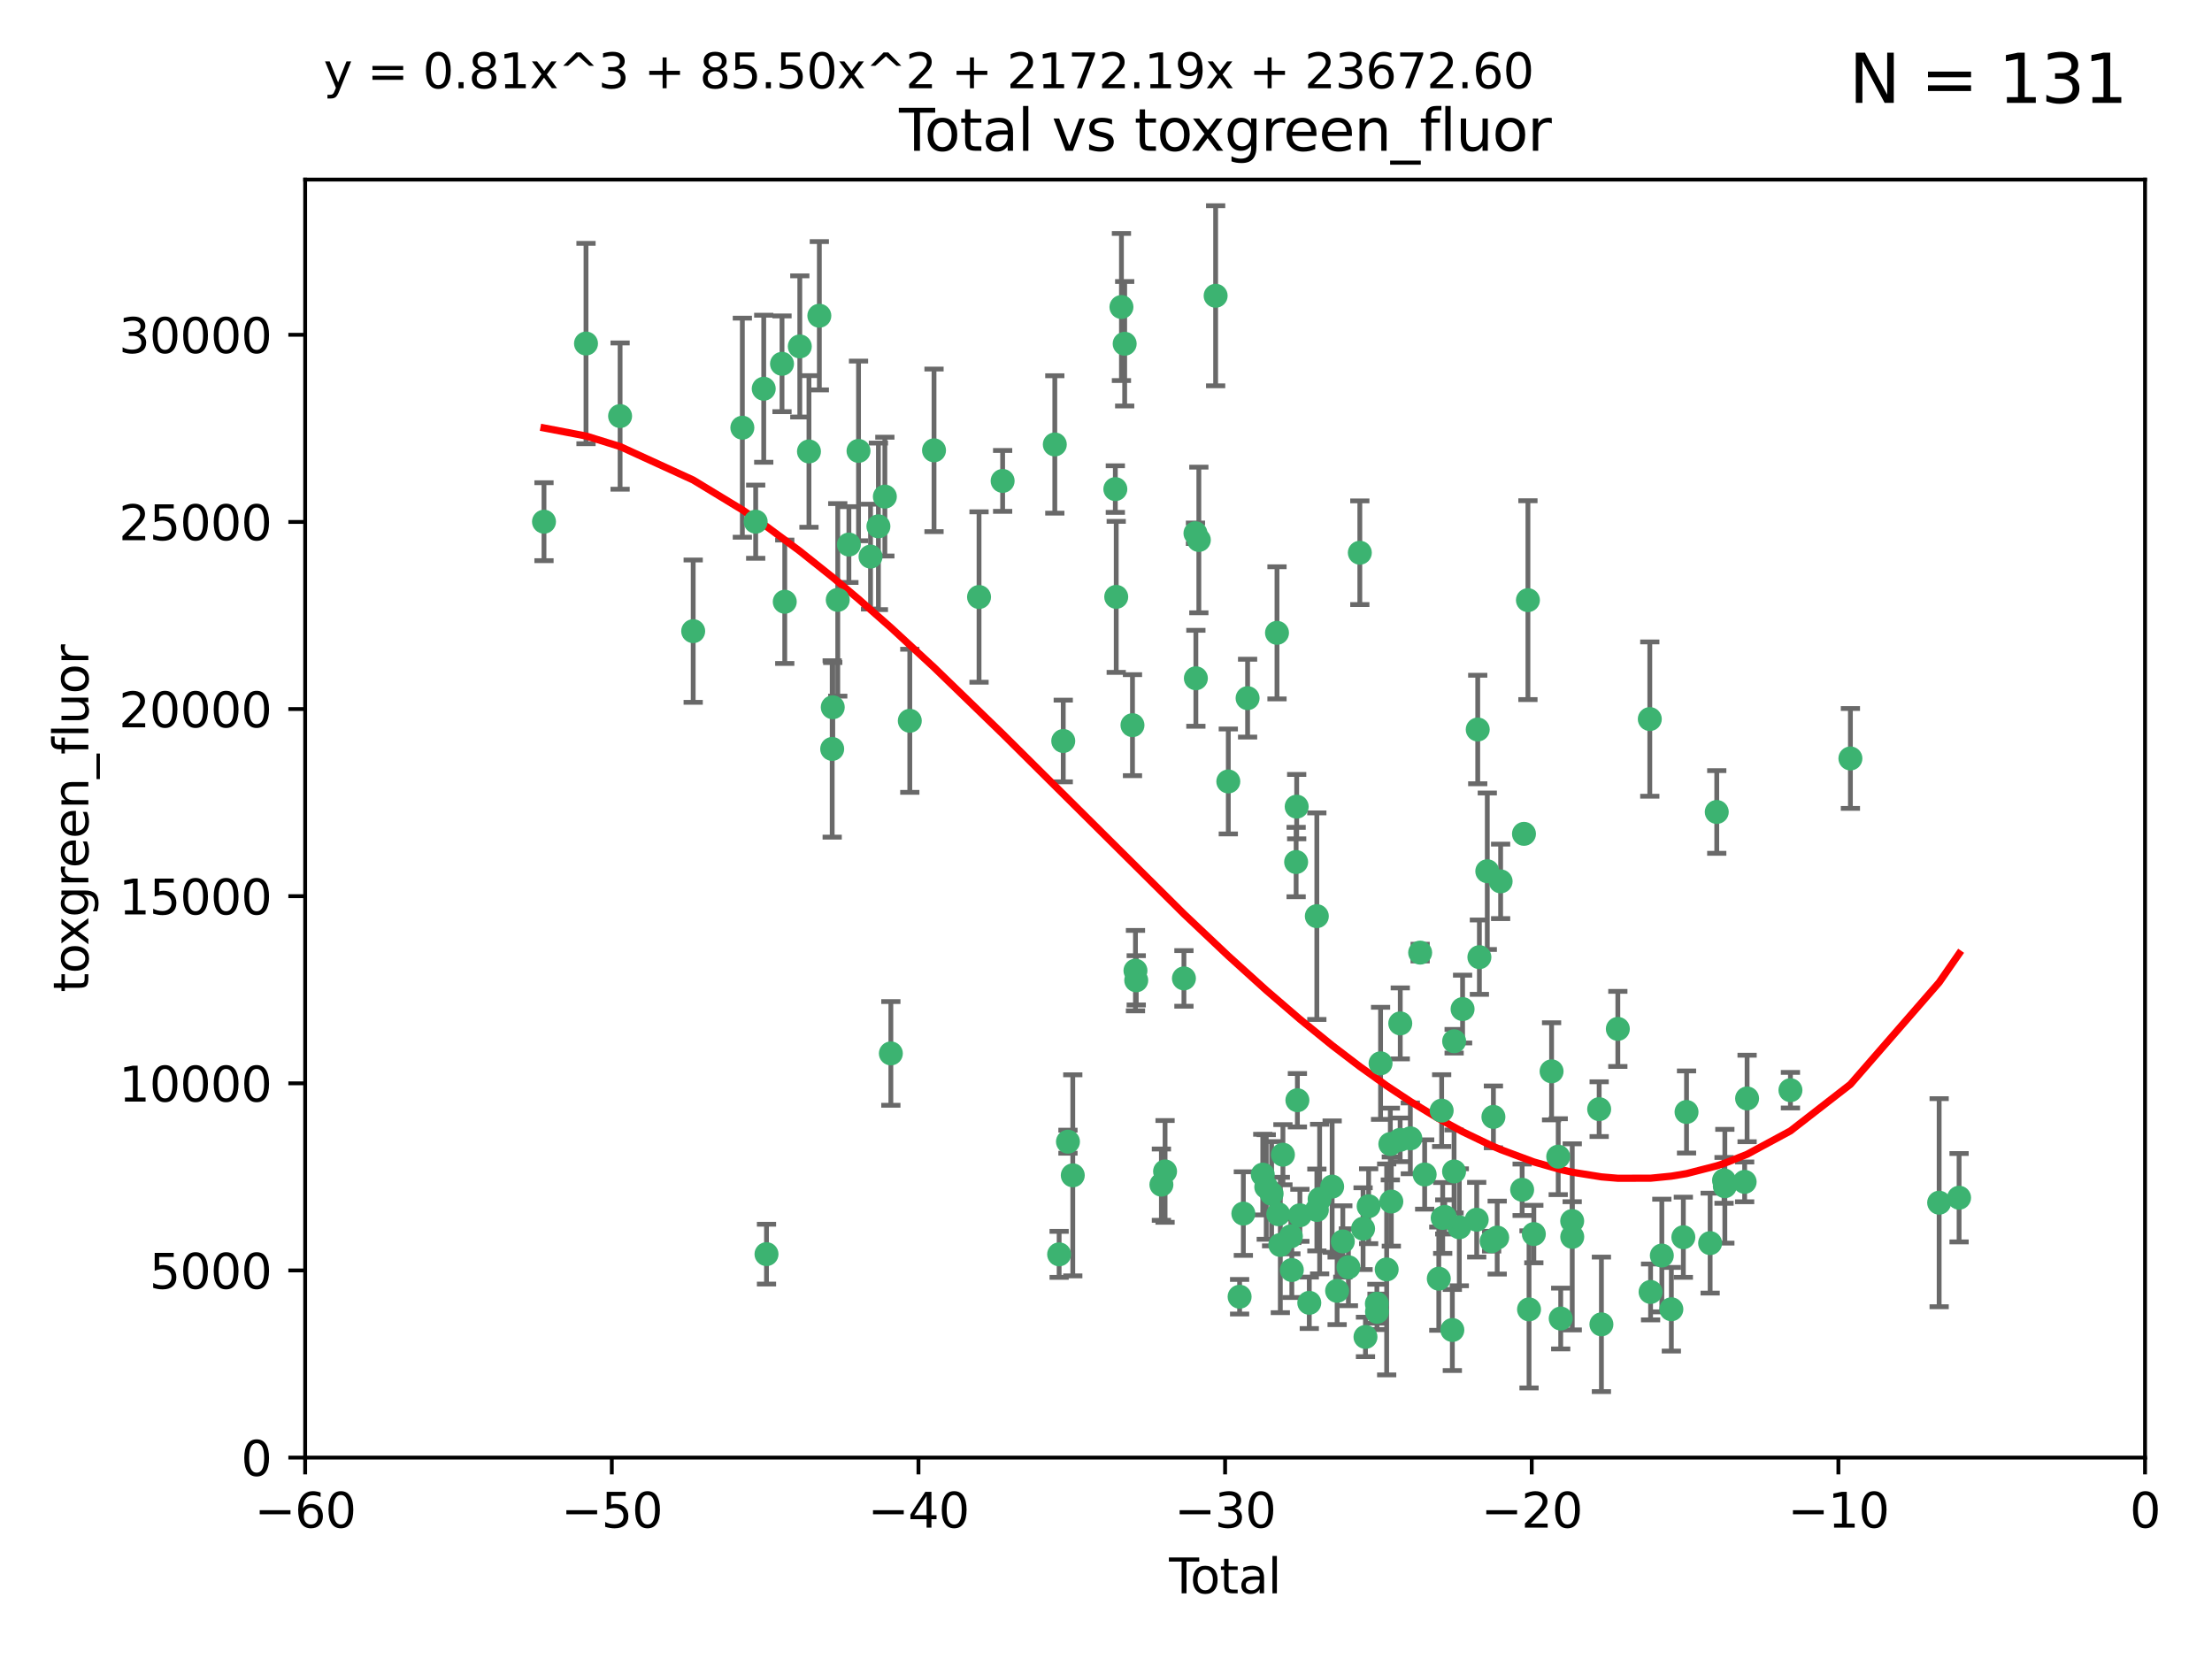 <?xml version="1.0" encoding="utf-8" standalone="no"?>
<!DOCTYPE svg PUBLIC "-//W3C//DTD SVG 1.1//EN"
  "http://www.w3.org/Graphics/SVG/1.1/DTD/svg11.dtd">
<svg xmlns:xlink="http://www.w3.org/1999/xlink" width="460.8pt" height="345.6pt" viewBox="0 0 460.8 345.6" xmlns="http://www.w3.org/2000/svg" version="1.1">
 <defs>
  <style type="text/css">*{stroke-linejoin: round; stroke-linecap: butt}</style>
 </defs>
 <g id="figure_1">
  <g id="patch_1">
   <path d="M 0 345.6 
L 460.8 345.6 
L 460.8 0 
L 0 0 
z
" style="fill: #ffffff"/>
  </g>
  <g id="axes_1">
   <g id="patch_2">
    <path d="M 63.571 303.64 
L 446.85 303.64 
L 446.85 37.411 
L 63.571 37.411 
z
" style="fill: #ffffff"/>
   </g>
   <g id="PathCollection_1">
    <defs>
     <path id="m7ee5f22f18" d="M 0 1.118 
C 0.297 1.118 0.581 1 0.791 0.791 
C 1 0.581 1.118 0.297 1.118 0 
C 1.118 -0.297 1 -0.581 0.791 -0.791 
C 0.581 -1 0.297 -1.118 0 -1.118 
C -0.297 -1.118 -0.581 -1 -0.791 -0.791 
C -1 -0.581 -1.118 -0.297 -1.118 0 
C -1.118 0.297 -1 0.581 -0.791 0.791 
C -0.581 1 -0.297 1.118 0 1.118 
z
" style="stroke: #3cb371"/>
    </defs>
    <g clip-path="url(#p025b40037e)">
     <use xlink:href="#m7ee5f22f18" x="113.324" y="108.677" style="fill: #3cb371; stroke: #3cb371"/>
     <use xlink:href="#m7ee5f22f18" x="122.075" y="71.562" style="fill: #3cb371; stroke: #3cb371"/>
     <use xlink:href="#m7ee5f22f18" x="129.178" y="86.676" style="fill: #3cb371; stroke: #3cb371"/>
     <use xlink:href="#m7ee5f22f18" x="144.404" y="131.48" style="fill: #3cb371; stroke: #3cb371"/>
     <use xlink:href="#m7ee5f22f18" x="154.646" y="89.097" style="fill: #3cb371; stroke: #3cb371"/>
     <use xlink:href="#m7ee5f22f18" x="157.422" y="108.676" style="fill: #3cb371; stroke: #3cb371"/>
     <use xlink:href="#m7ee5f22f18" x="159.1" y="80.98" style="fill: #3cb371; stroke: #3cb371"/>
     <use xlink:href="#m7ee5f22f18" x="159.676" y="261.259" style="fill: #3cb371; stroke: #3cb371"/>
     <use xlink:href="#m7ee5f22f18" x="162.908" y="75.786" style="fill: #3cb371; stroke: #3cb371"/>
     <use xlink:href="#m7ee5f22f18" x="163.479" y="125.356" style="fill: #3cb371; stroke: #3cb371"/>
     <use xlink:href="#m7ee5f22f18" x="166.614" y="72.167" style="fill: #3cb371; stroke: #3cb371"/>
     <use xlink:href="#m7ee5f22f18" x="168.522" y="94.046" style="fill: #3cb371; stroke: #3cb371"/>
     <use xlink:href="#m7ee5f22f18" x="170.683" y="65.773" style="fill: #3cb371; stroke: #3cb371"/>
     <use xlink:href="#m7ee5f22f18" x="173.36" y="156.019" style="fill: #3cb371; stroke: #3cb371"/>
     <use xlink:href="#m7ee5f22f18" x="173.478" y="147.335" style="fill: #3cb371; stroke: #3cb371"/>
     <use xlink:href="#m7ee5f22f18" x="174.52" y="124.965" style="fill: #3cb371; stroke: #3cb371"/>
     <use xlink:href="#m7ee5f22f18" x="176.84" y="113.441" style="fill: #3cb371; stroke: #3cb371"/>
     <use xlink:href="#m7ee5f22f18" x="178.846" y="93.933" style="fill: #3cb371; stroke: #3cb371"/>
     <use xlink:href="#m7ee5f22f18" x="181.35" y="115.953" style="fill: #3cb371; stroke: #3cb371"/>
     <use xlink:href="#m7ee5f22f18" x="182.989" y="109.646" style="fill: #3cb371; stroke: #3cb371"/>
     <use xlink:href="#m7ee5f22f18" x="184.332" y="103.453" style="fill: #3cb371; stroke: #3cb371"/>
     <use xlink:href="#m7ee5f22f18" x="185.582" y="219.448" style="fill: #3cb371; stroke: #3cb371"/>
     <use xlink:href="#m7ee5f22f18" x="189.528" y="150.153" style="fill: #3cb371; stroke: #3cb371"/>
     <use xlink:href="#m7ee5f22f18" x="194.574" y="93.812" style="fill: #3cb371; stroke: #3cb371"/>
     <use xlink:href="#m7ee5f22f18" x="203.952" y="124.367" style="fill: #3cb371; stroke: #3cb371"/>
     <use xlink:href="#m7ee5f22f18" x="208.867" y="100.184" style="fill: #3cb371; stroke: #3cb371"/>
     <use xlink:href="#m7ee5f22f18" x="219.736" y="92.588" style="fill: #3cb371; stroke: #3cb371"/>
     <use xlink:href="#m7ee5f22f18" x="220.638" y="261.303" style="fill: #3cb371; stroke: #3cb371"/>
     <use xlink:href="#m7ee5f22f18" x="221.495" y="154.361" style="fill: #3cb371; stroke: #3cb371"/>
     <use xlink:href="#m7ee5f22f18" x="222.475" y="237.833" style="fill: #3cb371; stroke: #3cb371"/>
     <use xlink:href="#m7ee5f22f18" x="223.48" y="244.844" style="fill: #3cb371; stroke: #3cb371"/>
     <use xlink:href="#m7ee5f22f18" x="232.345" y="101.886" style="fill: #3cb371; stroke: #3cb371"/>
     <use xlink:href="#m7ee5f22f18" x="232.53" y="124.337" style="fill: #3cb371; stroke: #3cb371"/>
     <use xlink:href="#m7ee5f22f18" x="233.617" y="63.953" style="fill: #3cb371; stroke: #3cb371"/>
     <use xlink:href="#m7ee5f22f18" x="234.291" y="71.61" style="fill: #3cb371; stroke: #3cb371"/>
     <use xlink:href="#m7ee5f22f18" x="235.917" y="151.067" style="fill: #3cb371; stroke: #3cb371"/>
     <use xlink:href="#m7ee5f22f18" x="236.539" y="202.203" style="fill: #3cb371; stroke: #3cb371"/>
     <use xlink:href="#m7ee5f22f18" x="236.699" y="204.22" style="fill: #3cb371; stroke: #3cb371"/>
     <use xlink:href="#m7ee5f22f18" x="241.942" y="246.787" style="fill: #3cb371; stroke: #3cb371"/>
     <use xlink:href="#m7ee5f22f18" x="242.705" y="244.026" style="fill: #3cb371; stroke: #3cb371"/>
     <use xlink:href="#m7ee5f22f18" x="246.634" y="203.82" style="fill: #3cb371; stroke: #3cb371"/>
     <use xlink:href="#m7ee5f22f18" x="249.037" y="111.087" style="fill: #3cb371; stroke: #3cb371"/>
     <use xlink:href="#m7ee5f22f18" x="249.123" y="141.297" style="fill: #3cb371; stroke: #3cb371"/>
     <use xlink:href="#m7ee5f22f18" x="249.741" y="112.487" style="fill: #3cb371; stroke: #3cb371"/>
     <use xlink:href="#m7ee5f22f18" x="253.24" y="61.614" style="fill: #3cb371; stroke: #3cb371"/>
     <use xlink:href="#m7ee5f22f18" x="255.878" y="162.792" style="fill: #3cb371; stroke: #3cb371"/>
     <use xlink:href="#m7ee5f22f18" x="258.233" y="270.13" style="fill: #3cb371; stroke: #3cb371"/>
     <use xlink:href="#m7ee5f22f18" x="259.013" y="252.814" style="fill: #3cb371; stroke: #3cb371"/>
     <use xlink:href="#m7ee5f22f18" x="259.897" y="145.439" style="fill: #3cb371; stroke: #3cb371"/>
     <use xlink:href="#m7ee5f22f18" x="263.059" y="244.691" style="fill: #3cb371; stroke: #3cb371"/>
     <use xlink:href="#m7ee5f22f18" x="263.785" y="247.267" style="fill: #3cb371; stroke: #3cb371"/>
     <use xlink:href="#m7ee5f22f18" x="264.901" y="248.674" style="fill: #3cb371; stroke: #3cb371"/>
     <use xlink:href="#m7ee5f22f18" x="266.022" y="131.829" style="fill: #3cb371; stroke: #3cb371"/>
     <use xlink:href="#m7ee5f22f18" x="266.284" y="252.941" style="fill: #3cb371; stroke: #3cb371"/>
     <use xlink:href="#m7ee5f22f18" x="266.715" y="259.35" style="fill: #3cb371; stroke: #3cb371"/>
     <use xlink:href="#m7ee5f22f18" x="267.259" y="240.543" style="fill: #3cb371; stroke: #3cb371"/>
     <use xlink:href="#m7ee5f22f18" x="268.915" y="257.545" style="fill: #3cb371; stroke: #3cb371"/>
     <use xlink:href="#m7ee5f22f18" x="269.11" y="264.57" style="fill: #3cb371; stroke: #3cb371"/>
     <use xlink:href="#m7ee5f22f18" x="270.008" y="179.579" style="fill: #3cb371; stroke: #3cb371"/>
     <use xlink:href="#m7ee5f22f18" x="270.123" y="168.036" style="fill: #3cb371; stroke: #3cb371"/>
     <use xlink:href="#m7ee5f22f18" x="270.272" y="229.198" style="fill: #3cb371; stroke: #3cb371"/>
     <use xlink:href="#m7ee5f22f18" x="270.791" y="253.17" style="fill: #3cb371; stroke: #3cb371"/>
     <use xlink:href="#m7ee5f22f18" x="272.749" y="271.4" style="fill: #3cb371; stroke: #3cb371"/>
     <use xlink:href="#m7ee5f22f18" x="274.32" y="190.856" style="fill: #3cb371; stroke: #3cb371"/>
     <use xlink:href="#m7ee5f22f18" x="274.329" y="252.059" style="fill: #3cb371; stroke: #3cb371"/>
     <use xlink:href="#m7ee5f22f18" x="274.903" y="249.781" style="fill: #3cb371; stroke: #3cb371"/>
     <use xlink:href="#m7ee5f22f18" x="277.512" y="247.195" style="fill: #3cb371; stroke: #3cb371"/>
     <use xlink:href="#m7ee5f22f18" x="278.547" y="268.906" style="fill: #3cb371; stroke: #3cb371"/>
     <use xlink:href="#m7ee5f22f18" x="279.733" y="258.613" style="fill: #3cb371; stroke: #3cb371"/>
     <use xlink:href="#m7ee5f22f18" x="280.898" y="263.993" style="fill: #3cb371; stroke: #3cb371"/>
     <use xlink:href="#m7ee5f22f18" x="283.277" y="115.142" style="fill: #3cb371; stroke: #3cb371"/>
     <use xlink:href="#m7ee5f22f18" x="283.955" y="255.952" style="fill: #3cb371; stroke: #3cb371"/>
     <use xlink:href="#m7ee5f22f18" x="284.454" y="278.508" style="fill: #3cb371; stroke: #3cb371"/>
     <use xlink:href="#m7ee5f22f18" x="285.113" y="251.277" style="fill: #3cb371; stroke: #3cb371"/>
     <use xlink:href="#m7ee5f22f18" x="286.83" y="271.584" style="fill: #3cb371; stroke: #3cb371"/>
     <use xlink:href="#m7ee5f22f18" x="286.857" y="273.278" style="fill: #3cb371; stroke: #3cb371"/>
     <use xlink:href="#m7ee5f22f18" x="287.598" y="221.508" style="fill: #3cb371; stroke: #3cb371"/>
     <use xlink:href="#m7ee5f22f18" x="288.87" y="264.442" style="fill: #3cb371; stroke: #3cb371"/>
     <use xlink:href="#m7ee5f22f18" x="289.632" y="238.323" style="fill: #3cb371; stroke: #3cb371"/>
     <use xlink:href="#m7ee5f22f18" x="289.839" y="250.302" style="fill: #3cb371; stroke: #3cb371"/>
     <use xlink:href="#m7ee5f22f18" x="291.676" y="237.447" style="fill: #3cb371; stroke: #3cb371"/>
     <use xlink:href="#m7ee5f22f18" x="291.701" y="213.194" style="fill: #3cb371; stroke: #3cb371"/>
     <use xlink:href="#m7ee5f22f18" x="293.798" y="237.139" style="fill: #3cb371; stroke: #3cb371"/>
     <use xlink:href="#m7ee5f22f18" x="295.844" y="198.449" style="fill: #3cb371; stroke: #3cb371"/>
     <use xlink:href="#m7ee5f22f18" x="296.784" y="244.666" style="fill: #3cb371; stroke: #3cb371"/>
     <use xlink:href="#m7ee5f22f18" x="299.727" y="266.371" style="fill: #3cb371; stroke: #3cb371"/>
     <use xlink:href="#m7ee5f22f18" x="300.325" y="231.362" style="fill: #3cb371; stroke: #3cb371"/>
     <use xlink:href="#m7ee5f22f18" x="300.54" y="253.724" style="fill: #3cb371; stroke: #3cb371"/>
     <use xlink:href="#m7ee5f22f18" x="300.97" y="253.509" style="fill: #3cb371; stroke: #3cb371"/>
     <use xlink:href="#m7ee5f22f18" x="302.549" y="277.063" style="fill: #3cb371; stroke: #3cb371"/>
     <use xlink:href="#m7ee5f22f18" x="302.908" y="244.037" style="fill: #3cb371; stroke: #3cb371"/>
     <use xlink:href="#m7ee5f22f18" x="302.924" y="216.908" style="fill: #3cb371; stroke: #3cb371"/>
     <use xlink:href="#m7ee5f22f18" x="303.999" y="255.666" style="fill: #3cb371; stroke: #3cb371"/>
     <use xlink:href="#m7ee5f22f18" x="304.684" y="210.208" style="fill: #3cb371; stroke: #3cb371"/>
     <use xlink:href="#m7ee5f22f18" x="307.624" y="254.087" style="fill: #3cb371; stroke: #3cb371"/>
     <use xlink:href="#m7ee5f22f18" x="307.838" y="151.97" style="fill: #3cb371; stroke: #3cb371"/>
     <use xlink:href="#m7ee5f22f18" x="308.184" y="199.394" style="fill: #3cb371; stroke: #3cb371"/>
     <use xlink:href="#m7ee5f22f18" x="309.83" y="181.494" style="fill: #3cb371; stroke: #3cb371"/>
     <use xlink:href="#m7ee5f22f18" x="310.734" y="258.565" style="fill: #3cb371; stroke: #3cb371"/>
     <use xlink:href="#m7ee5f22f18" x="311.105" y="232.67" style="fill: #3cb371; stroke: #3cb371"/>
     <use xlink:href="#m7ee5f22f18" x="311.894" y="257.812" style="fill: #3cb371; stroke: #3cb371"/>
     <use xlink:href="#m7ee5f22f18" x="312.607" y="183.606" style="fill: #3cb371; stroke: #3cb371"/>
     <use xlink:href="#m7ee5f22f18" x="317.09" y="247.85" style="fill: #3cb371; stroke: #3cb371"/>
     <use xlink:href="#m7ee5f22f18" x="317.472" y="173.704" style="fill: #3cb371; stroke: #3cb371"/>
     <use xlink:href="#m7ee5f22f18" x="318.296" y="125.024" style="fill: #3cb371; stroke: #3cb371"/>
     <use xlink:href="#m7ee5f22f18" x="318.526" y="272.768" style="fill: #3cb371; stroke: #3cb371"/>
     <use xlink:href="#m7ee5f22f18" x="319.527" y="257.076" style="fill: #3cb371; stroke: #3cb371"/>
     <use xlink:href="#m7ee5f22f18" x="323.223" y="223.176" style="fill: #3cb371; stroke: #3cb371"/>
     <use xlink:href="#m7ee5f22f18" x="324.605" y="240.958" style="fill: #3cb371; stroke: #3cb371"/>
     <use xlink:href="#m7ee5f22f18" x="325.125" y="274.674" style="fill: #3cb371; stroke: #3cb371"/>
     <use xlink:href="#m7ee5f22f18" x="327.515" y="254.362" style="fill: #3cb371; stroke: #3cb371"/>
     <use xlink:href="#m7ee5f22f18" x="327.528" y="257.661" style="fill: #3cb371; stroke: #3cb371"/>
     <use xlink:href="#m7ee5f22f18" x="333.135" y="231.059" style="fill: #3cb371; stroke: #3cb371"/>
     <use xlink:href="#m7ee5f22f18" x="333.603" y="275.887" style="fill: #3cb371; stroke: #3cb371"/>
     <use xlink:href="#m7ee5f22f18" x="337.025" y="214.339" style="fill: #3cb371; stroke: #3cb371"/>
     <use xlink:href="#m7ee5f22f18" x="343.683" y="149.795" style="fill: #3cb371; stroke: #3cb371"/>
     <use xlink:href="#m7ee5f22f18" x="343.846" y="269.137" style="fill: #3cb371; stroke: #3cb371"/>
     <use xlink:href="#m7ee5f22f18" x="346.19" y="261.551" style="fill: #3cb371; stroke: #3cb371"/>
     <use xlink:href="#m7ee5f22f18" x="348.174" y="272.741" style="fill: #3cb371; stroke: #3cb371"/>
     <use xlink:href="#m7ee5f22f18" x="350.672" y="257.738" style="fill: #3cb371; stroke: #3cb371"/>
     <use xlink:href="#m7ee5f22f18" x="351.336" y="231.646" style="fill: #3cb371; stroke: #3cb371"/>
     <use xlink:href="#m7ee5f22f18" x="356.254" y="258.966" style="fill: #3cb371; stroke: #3cb371"/>
     <use xlink:href="#m7ee5f22f18" x="357.632" y="169.147" style="fill: #3cb371; stroke: #3cb371"/>
     <use xlink:href="#m7ee5f22f18" x="359.15" y="245.892" style="fill: #3cb371; stroke: #3cb371"/>
     <use xlink:href="#m7ee5f22f18" x="359.317" y="247.114" style="fill: #3cb371; stroke: #3cb371"/>
     <use xlink:href="#m7ee5f22f18" x="363.442" y="246.204" style="fill: #3cb371; stroke: #3cb371"/>
     <use xlink:href="#m7ee5f22f18" x="363.952" y="228.828" style="fill: #3cb371; stroke: #3cb371"/>
     <use xlink:href="#m7ee5f22f18" x="372.98" y="227.107" style="fill: #3cb371; stroke: #3cb371"/>
     <use xlink:href="#m7ee5f22f18" x="385.474" y="157.999" style="fill: #3cb371; stroke: #3cb371"/>
     <use xlink:href="#m7ee5f22f18" x="403.96" y="250.544" style="fill: #3cb371; stroke: #3cb371"/>
     <use xlink:href="#m7ee5f22f18" x="408.113" y="249.505" style="fill: #3cb371; stroke: #3cb371"/>
    </g>
   </g>
   <g id="matplotlib.axis_1">
    <g id="xtick_1">
     <g id="line2d_1">
      <defs>
       <path id="m8d538ebe04" d="M 0 0 
L 0 3.5 
" style="stroke: #000000; stroke-width: 0.8"/>
      </defs>
      <g>
       <use xlink:href="#m8d538ebe04" x="63.571" y="303.64" style="stroke: #000000; stroke-width: 0.8"/>
      </g>
     </g>
     <g id="text_1">
      <!-- −60 -->
      <g transform="translate(53.019 318.238)scale(0.1 -0.1)">
       <defs>
        <path id="DejaVuSans-2212" d="M 678 2272 
L 4684 2272 
L 4684 1741 
L 678 1741 
L 678 2272 
z
" transform="scale(0.016)"/>
        <path id="DejaVuSans-36" d="M 2113 2584 
Q 1688 2584 1439 2293 
Q 1191 2003 1191 1497 
Q 1191 994 1439 701 
Q 1688 409 2113 409 
Q 2538 409 2786 701 
Q 3034 994 3034 1497 
Q 3034 2003 2786 2293 
Q 2538 2584 2113 2584 
z
M 3366 4563 
L 3366 3988 
Q 3128 4100 2886 4159 
Q 2644 4219 2406 4219 
Q 1781 4219 1451 3797 
Q 1122 3375 1075 2522 
Q 1259 2794 1537 2939 
Q 1816 3084 2150 3084 
Q 2853 3084 3261 2657 
Q 3669 2231 3669 1497 
Q 3669 778 3244 343 
Q 2819 -91 2113 -91 
Q 1303 -91 875 529 
Q 447 1150 447 2328 
Q 447 3434 972 4092 
Q 1497 4750 2381 4750 
Q 2619 4750 2861 4703 
Q 3103 4656 3366 4563 
z
" transform="scale(0.016)"/>
        <path id="DejaVuSans-30" d="M 2034 4250 
Q 1547 4250 1301 3770 
Q 1056 3291 1056 2328 
Q 1056 1369 1301 889 
Q 1547 409 2034 409 
Q 2525 409 2770 889 
Q 3016 1369 3016 2328 
Q 3016 3291 2770 3770 
Q 2525 4250 2034 4250 
z
M 2034 4750 
Q 2819 4750 3233 4129 
Q 3647 3509 3647 2328 
Q 3647 1150 3233 529 
Q 2819 -91 2034 -91 
Q 1250 -91 836 529 
Q 422 1150 422 2328 
Q 422 3509 836 4129 
Q 1250 4750 2034 4750 
z
" transform="scale(0.016)"/>
       </defs>
       <use xlink:href="#DejaVuSans-2212"/>
       <use xlink:href="#DejaVuSans-36" x="83.789"/>
       <use xlink:href="#DejaVuSans-30" x="147.412"/>
      </g>
     </g>
    </g>
    <g id="xtick_2">
     <g id="line2d_2">
      <g>
       <use xlink:href="#m8d538ebe04" x="127.451" y="303.64" style="stroke: #000000; stroke-width: 0.8"/>
      </g>
     </g>
     <g id="text_2">
      <!-- −50 -->
      <g transform="translate(116.899 318.238)scale(0.1 -0.1)">
       <defs>
        <path id="DejaVuSans-35" d="M 691 4666 
L 3169 4666 
L 3169 4134 
L 1269 4134 
L 1269 2991 
Q 1406 3038 1543 3061 
Q 1681 3084 1819 3084 
Q 2600 3084 3056 2656 
Q 3513 2228 3513 1497 
Q 3513 744 3044 326 
Q 2575 -91 1722 -91 
Q 1428 -91 1123 -41 
Q 819 9 494 109 
L 494 744 
Q 775 591 1075 516 
Q 1375 441 1709 441 
Q 2250 441 2565 725 
Q 2881 1009 2881 1497 
Q 2881 1984 2565 2268 
Q 2250 2553 1709 2553 
Q 1456 2553 1204 2497 
Q 953 2441 691 2322 
L 691 4666 
z
" transform="scale(0.016)"/>
       </defs>
       <use xlink:href="#DejaVuSans-2212"/>
       <use xlink:href="#DejaVuSans-35" x="83.789"/>
       <use xlink:href="#DejaVuSans-30" x="147.412"/>
      </g>
     </g>
    </g>
    <g id="xtick_3">
     <g id="line2d_3">
      <g>
       <use xlink:href="#m8d538ebe04" x="191.331" y="303.64" style="stroke: #000000; stroke-width: 0.8"/>
      </g>
     </g>
     <g id="text_3">
      <!-- −40 -->
      <g transform="translate(180.778 318.238)scale(0.1 -0.1)">
       <defs>
        <path id="DejaVuSans-34" d="M 2419 4116 
L 825 1625 
L 2419 1625 
L 2419 4116 
z
M 2253 4666 
L 3047 4666 
L 3047 1625 
L 3713 1625 
L 3713 1100 
L 3047 1100 
L 3047 0 
L 2419 0 
L 2419 1100 
L 313 1100 
L 313 1709 
L 2253 4666 
z
" transform="scale(0.016)"/>
       </defs>
       <use xlink:href="#DejaVuSans-2212"/>
       <use xlink:href="#DejaVuSans-34" x="83.789"/>
       <use xlink:href="#DejaVuSans-30" x="147.412"/>
      </g>
     </g>
    </g>
    <g id="xtick_4">
     <g id="line2d_4">
      <g>
       <use xlink:href="#m8d538ebe04" x="255.211" y="303.64" style="stroke: #000000; stroke-width: 0.8"/>
      </g>
     </g>
     <g id="text_4">
      <!-- −30 -->
      <g transform="translate(244.658 318.238)scale(0.1 -0.1)">
       <defs>
        <path id="DejaVuSans-33" d="M 2597 2516 
Q 3050 2419 3304 2112 
Q 3559 1806 3559 1356 
Q 3559 666 3084 287 
Q 2609 -91 1734 -91 
Q 1441 -91 1130 -33 
Q 819 25 488 141 
L 488 750 
Q 750 597 1062 519 
Q 1375 441 1716 441 
Q 2309 441 2620 675 
Q 2931 909 2931 1356 
Q 2931 1769 2642 2001 
Q 2353 2234 1838 2234 
L 1294 2234 
L 1294 2753 
L 1863 2753 
Q 2328 2753 2575 2939 
Q 2822 3125 2822 3475 
Q 2822 3834 2567 4026 
Q 2313 4219 1838 4219 
Q 1578 4219 1281 4162 
Q 984 4106 628 3988 
L 628 4550 
Q 988 4650 1302 4700 
Q 1616 4750 1894 4750 
Q 2613 4750 3031 4423 
Q 3450 4097 3450 3541 
Q 3450 3153 3228 2886 
Q 3006 2619 2597 2516 
z
" transform="scale(0.016)"/>
       </defs>
       <use xlink:href="#DejaVuSans-2212"/>
       <use xlink:href="#DejaVuSans-33" x="83.789"/>
       <use xlink:href="#DejaVuSans-30" x="147.412"/>
      </g>
     </g>
    </g>
    <g id="xtick_5">
     <g id="line2d_5">
      <g>
       <use xlink:href="#m8d538ebe04" x="319.09" y="303.64" style="stroke: #000000; stroke-width: 0.8"/>
      </g>
     </g>
     <g id="text_5">
      <!-- −20 -->
      <g transform="translate(308.538 318.238)scale(0.1 -0.1)">
       <defs>
        <path id="DejaVuSans-32" d="M 1228 531 
L 3431 531 
L 3431 0 
L 469 0 
L 469 531 
Q 828 903 1448 1529 
Q 2069 2156 2228 2338 
Q 2531 2678 2651 2914 
Q 2772 3150 2772 3378 
Q 2772 3750 2511 3984 
Q 2250 4219 1831 4219 
Q 1534 4219 1204 4116 
Q 875 4013 500 3803 
L 500 4441 
Q 881 4594 1212 4672 
Q 1544 4750 1819 4750 
Q 2544 4750 2975 4387 
Q 3406 4025 3406 3419 
Q 3406 3131 3298 2873 
Q 3191 2616 2906 2266 
Q 2828 2175 2409 1742 
Q 1991 1309 1228 531 
z
" transform="scale(0.016)"/>
       </defs>
       <use xlink:href="#DejaVuSans-2212"/>
       <use xlink:href="#DejaVuSans-32" x="83.789"/>
       <use xlink:href="#DejaVuSans-30" x="147.412"/>
      </g>
     </g>
    </g>
    <g id="xtick_6">
     <g id="line2d_6">
      <g>
       <use xlink:href="#m8d538ebe04" x="382.97" y="303.64" style="stroke: #000000; stroke-width: 0.8"/>
      </g>
     </g>
     <g id="text_6">
      <!-- −10 -->
      <g transform="translate(372.418 318.238)scale(0.1 -0.1)">
       <defs>
        <path id="DejaVuSans-31" d="M 794 531 
L 1825 531 
L 1825 4091 
L 703 3866 
L 703 4441 
L 1819 4666 
L 2450 4666 
L 2450 531 
L 3481 531 
L 3481 0 
L 794 0 
L 794 531 
z
" transform="scale(0.016)"/>
       </defs>
       <use xlink:href="#DejaVuSans-2212"/>
       <use xlink:href="#DejaVuSans-31" x="83.789"/>
       <use xlink:href="#DejaVuSans-30" x="147.412"/>
      </g>
     </g>
    </g>
    <g id="xtick_7">
     <g id="line2d_7">
      <g>
       <use xlink:href="#m8d538ebe04" x="446.85" y="303.64" style="stroke: #000000; stroke-width: 0.8"/>
      </g>
     </g>
     <g id="text_7">
      <!-- 0 -->
      <g transform="translate(443.669 318.238)scale(0.1 -0.1)">
       <use xlink:href="#DejaVuSans-30"/>
      </g>
     </g>
    </g>
    <g id="text_8">
     <!-- Total -->
     <g transform="translate(243.534 331.917)scale(0.1 -0.1)">
      <defs>
       <path id="DejaVuSans-54" d="M -19 4666 
L 3928 4666 
L 3928 4134 
L 2272 4134 
L 2272 0 
L 1638 0 
L 1638 4134 
L -19 4134 
L -19 4666 
z
" transform="scale(0.016)"/>
       <path id="DejaVuSans-6f" d="M 1959 3097 
Q 1497 3097 1228 2736 
Q 959 2375 959 1747 
Q 959 1119 1226 758 
Q 1494 397 1959 397 
Q 2419 397 2687 759 
Q 2956 1122 2956 1747 
Q 2956 2369 2687 2733 
Q 2419 3097 1959 3097 
z
M 1959 3584 
Q 2709 3584 3137 3096 
Q 3566 2609 3566 1747 
Q 3566 888 3137 398 
Q 2709 -91 1959 -91 
Q 1206 -91 779 398 
Q 353 888 353 1747 
Q 353 2609 779 3096 
Q 1206 3584 1959 3584 
z
" transform="scale(0.016)"/>
       <path id="DejaVuSans-74" d="M 1172 4494 
L 1172 3500 
L 2356 3500 
L 2356 3053 
L 1172 3053 
L 1172 1153 
Q 1172 725 1289 603 
Q 1406 481 1766 481 
L 2356 481 
L 2356 0 
L 1766 0 
Q 1100 0 847 248 
Q 594 497 594 1153 
L 594 3053 
L 172 3053 
L 172 3500 
L 594 3500 
L 594 4494 
L 1172 4494 
z
" transform="scale(0.016)"/>
       <path id="DejaVuSans-61" d="M 2194 1759 
Q 1497 1759 1228 1600 
Q 959 1441 959 1056 
Q 959 750 1161 570 
Q 1363 391 1709 391 
Q 2188 391 2477 730 
Q 2766 1069 2766 1631 
L 2766 1759 
L 2194 1759 
z
M 3341 1997 
L 3341 0 
L 2766 0 
L 2766 531 
Q 2569 213 2275 61 
Q 1981 -91 1556 -91 
Q 1019 -91 701 211 
Q 384 513 384 1019 
Q 384 1609 779 1909 
Q 1175 2209 1959 2209 
L 2766 2209 
L 2766 2266 
Q 2766 2663 2505 2880 
Q 2244 3097 1772 3097 
Q 1472 3097 1187 3025 
Q 903 2953 641 2809 
L 641 3341 
Q 956 3463 1253 3523 
Q 1550 3584 1831 3584 
Q 2591 3584 2966 3190 
Q 3341 2797 3341 1997 
z
" transform="scale(0.016)"/>
       <path id="DejaVuSans-6c" d="M 603 4863 
L 1178 4863 
L 1178 0 
L 603 0 
L 603 4863 
z
" transform="scale(0.016)"/>
      </defs>
      <use xlink:href="#DejaVuSans-54"/>
      <use xlink:href="#DejaVuSans-6f" x="44.084"/>
      <use xlink:href="#DejaVuSans-74" x="105.266"/>
      <use xlink:href="#DejaVuSans-61" x="144.475"/>
      <use xlink:href="#DejaVuSans-6c" x="205.754"/>
     </g>
    </g>
   </g>
   <g id="matplotlib.axis_2">
    <g id="ytick_1">
     <g id="line2d_8">
      <defs>
       <path id="m507abaf893" d="M 0 0 
L -3.5 0 
" style="stroke: #000000; stroke-width: 0.8"/>
      </defs>
      <g>
       <use xlink:href="#m507abaf893" x="63.571" y="303.64" style="stroke: #000000; stroke-width: 0.8"/>
      </g>
     </g>
     <g id="text_9">
      <!-- 0 -->
      <g transform="translate(50.209 307.439)scale(0.1 -0.1)">
       <use xlink:href="#DejaVuSans-30"/>
      </g>
     </g>
    </g>
    <g id="ytick_2">
     <g id="line2d_9">
      <g>
       <use xlink:href="#m507abaf893" x="63.571" y="264.657" style="stroke: #000000; stroke-width: 0.8"/>
      </g>
     </g>
     <g id="text_10">
      <!-- 5000 -->
      <g transform="translate(31.121 268.457)scale(0.1 -0.1)">
       <use xlink:href="#DejaVuSans-35"/>
       <use xlink:href="#DejaVuSans-30" x="63.623"/>
       <use xlink:href="#DejaVuSans-30" x="127.246"/>
       <use xlink:href="#DejaVuSans-30" x="190.869"/>
      </g>
     </g>
    </g>
    <g id="ytick_3">
     <g id="line2d_10">
      <g>
       <use xlink:href="#m507abaf893" x="63.571" y="225.675" style="stroke: #000000; stroke-width: 0.8"/>
      </g>
     </g>
     <g id="text_11">
      <!-- 10000 -->
      <g transform="translate(24.759 229.474)scale(0.1 -0.1)">
       <use xlink:href="#DejaVuSans-31"/>
       <use xlink:href="#DejaVuSans-30" x="63.623"/>
       <use xlink:href="#DejaVuSans-30" x="127.246"/>
       <use xlink:href="#DejaVuSans-30" x="190.869"/>
       <use xlink:href="#DejaVuSans-30" x="254.492"/>
      </g>
     </g>
    </g>
    <g id="ytick_4">
     <g id="line2d_11">
      <g>
       <use xlink:href="#m507abaf893" x="63.571" y="186.692" style="stroke: #000000; stroke-width: 0.8"/>
      </g>
     </g>
     <g id="text_12">
      <!-- 15000 -->
      <g transform="translate(24.759 190.492)scale(0.1 -0.1)">
       <use xlink:href="#DejaVuSans-31"/>
       <use xlink:href="#DejaVuSans-35" x="63.623"/>
       <use xlink:href="#DejaVuSans-30" x="127.246"/>
       <use xlink:href="#DejaVuSans-30" x="190.869"/>
       <use xlink:href="#DejaVuSans-30" x="254.492"/>
      </g>
     </g>
    </g>
    <g id="ytick_5">
     <g id="line2d_12">
      <g>
       <use xlink:href="#m507abaf893" x="63.571" y="147.71" style="stroke: #000000; stroke-width: 0.8"/>
      </g>
     </g>
     <g id="text_13">
      <!-- 20000 -->
      <g transform="translate(24.759 151.509)scale(0.1 -0.1)">
       <use xlink:href="#DejaVuSans-32"/>
       <use xlink:href="#DejaVuSans-30" x="63.623"/>
       <use xlink:href="#DejaVuSans-30" x="127.246"/>
       <use xlink:href="#DejaVuSans-30" x="190.869"/>
       <use xlink:href="#DejaVuSans-30" x="254.492"/>
      </g>
     </g>
    </g>
    <g id="ytick_6">
     <g id="line2d_13">
      <g>
       <use xlink:href="#m507abaf893" x="63.571" y="108.727" style="stroke: #000000; stroke-width: 0.8"/>
      </g>
     </g>
     <g id="text_14">
      <!-- 25000 -->
      <g transform="translate(24.759 112.527)scale(0.1 -0.1)">
       <use xlink:href="#DejaVuSans-32"/>
       <use xlink:href="#DejaVuSans-35" x="63.623"/>
       <use xlink:href="#DejaVuSans-30" x="127.246"/>
       <use xlink:href="#DejaVuSans-30" x="190.869"/>
       <use xlink:href="#DejaVuSans-30" x="254.492"/>
      </g>
     </g>
    </g>
    <g id="ytick_7">
     <g id="line2d_14">
      <g>
       <use xlink:href="#m507abaf893" x="63.571" y="69.745" style="stroke: #000000; stroke-width: 0.8"/>
      </g>
     </g>
     <g id="text_15">
      <!-- 30000 -->
      <g transform="translate(24.759 73.544)scale(0.1 -0.1)">
       <use xlink:href="#DejaVuSans-33"/>
       <use xlink:href="#DejaVuSans-30" x="63.623"/>
       <use xlink:href="#DejaVuSans-30" x="127.246"/>
       <use xlink:href="#DejaVuSans-30" x="190.869"/>
       <use xlink:href="#DejaVuSans-30" x="254.492"/>
      </g>
     </g>
    </g>
    <g id="text_16">
     <!-- toxgreen_fluor -->
     <g transform="translate(18.401 206.72)rotate(-90)scale(0.1 -0.1)">
      <defs>
       <path id="DejaVuSans-78" d="M 3513 3500 
L 2247 1797 
L 3578 0 
L 2900 0 
L 1881 1375 
L 863 0 
L 184 0 
L 1544 1831 
L 300 3500 
L 978 3500 
L 1906 2253 
L 2834 3500 
L 3513 3500 
z
" transform="scale(0.016)"/>
       <path id="DejaVuSans-67" d="M 2906 1791 
Q 2906 2416 2648 2759 
Q 2391 3103 1925 3103 
Q 1463 3103 1205 2759 
Q 947 2416 947 1791 
Q 947 1169 1205 825 
Q 1463 481 1925 481 
Q 2391 481 2648 825 
Q 2906 1169 2906 1791 
z
M 3481 434 
Q 3481 -459 3084 -895 
Q 2688 -1331 1869 -1331 
Q 1566 -1331 1297 -1286 
Q 1028 -1241 775 -1147 
L 775 -588 
Q 1028 -725 1275 -790 
Q 1522 -856 1778 -856 
Q 2344 -856 2625 -561 
Q 2906 -266 2906 331 
L 2906 616 
Q 2728 306 2450 153 
Q 2172 0 1784 0 
Q 1141 0 747 490 
Q 353 981 353 1791 
Q 353 2603 747 3093 
Q 1141 3584 1784 3584 
Q 2172 3584 2450 3431 
Q 2728 3278 2906 2969 
L 2906 3500 
L 3481 3500 
L 3481 434 
z
" transform="scale(0.016)"/>
       <path id="DejaVuSans-72" d="M 2631 2963 
Q 2534 3019 2420 3045 
Q 2306 3072 2169 3072 
Q 1681 3072 1420 2755 
Q 1159 2438 1159 1844 
L 1159 0 
L 581 0 
L 581 3500 
L 1159 3500 
L 1159 2956 
Q 1341 3275 1631 3429 
Q 1922 3584 2338 3584 
Q 2397 3584 2469 3576 
Q 2541 3569 2628 3553 
L 2631 2963 
z
" transform="scale(0.016)"/>
       <path id="DejaVuSans-65" d="M 3597 1894 
L 3597 1613 
L 953 1613 
Q 991 1019 1311 708 
Q 1631 397 2203 397 
Q 2534 397 2845 478 
Q 3156 559 3463 722 
L 3463 178 
Q 3153 47 2828 -22 
Q 2503 -91 2169 -91 
Q 1331 -91 842 396 
Q 353 884 353 1716 
Q 353 2575 817 3079 
Q 1281 3584 2069 3584 
Q 2775 3584 3186 3129 
Q 3597 2675 3597 1894 
z
M 3022 2063 
Q 3016 2534 2758 2815 
Q 2500 3097 2075 3097 
Q 1594 3097 1305 2825 
Q 1016 2553 972 2059 
L 3022 2063 
z
" transform="scale(0.016)"/>
       <path id="DejaVuSans-6e" d="M 3513 2113 
L 3513 0 
L 2938 0 
L 2938 2094 
Q 2938 2591 2744 2837 
Q 2550 3084 2163 3084 
Q 1697 3084 1428 2787 
Q 1159 2491 1159 1978 
L 1159 0 
L 581 0 
L 581 3500 
L 1159 3500 
L 1159 2956 
Q 1366 3272 1645 3428 
Q 1925 3584 2291 3584 
Q 2894 3584 3203 3211 
Q 3513 2838 3513 2113 
z
" transform="scale(0.016)"/>
       <path id="DejaVuSans-5f" d="M 3263 -1063 
L 3263 -1509 
L -63 -1509 
L -63 -1063 
L 3263 -1063 
z
" transform="scale(0.016)"/>
       <path id="DejaVuSans-66" d="M 2375 4863 
L 2375 4384 
L 1825 4384 
Q 1516 4384 1395 4259 
Q 1275 4134 1275 3809 
L 1275 3500 
L 2222 3500 
L 2222 3053 
L 1275 3053 
L 1275 0 
L 697 0 
L 697 3053 
L 147 3053 
L 147 3500 
L 697 3500 
L 697 3744 
Q 697 4328 969 4595 
Q 1241 4863 1831 4863 
L 2375 4863 
z
" transform="scale(0.016)"/>
       <path id="DejaVuSans-75" d="M 544 1381 
L 544 3500 
L 1119 3500 
L 1119 1403 
Q 1119 906 1312 657 
Q 1506 409 1894 409 
Q 2359 409 2629 706 
Q 2900 1003 2900 1516 
L 2900 3500 
L 3475 3500 
L 3475 0 
L 2900 0 
L 2900 538 
Q 2691 219 2414 64 
Q 2138 -91 1772 -91 
Q 1169 -91 856 284 
Q 544 659 544 1381 
z
M 1991 3584 
L 1991 3584 
z
" transform="scale(0.016)"/>
      </defs>
      <use xlink:href="#DejaVuSans-74"/>
      <use xlink:href="#DejaVuSans-6f" x="39.209"/>
      <use xlink:href="#DejaVuSans-78" x="97.266"/>
      <use xlink:href="#DejaVuSans-67" x="156.445"/>
      <use xlink:href="#DejaVuSans-72" x="219.922"/>
      <use xlink:href="#DejaVuSans-65" x="258.785"/>
      <use xlink:href="#DejaVuSans-65" x="320.309"/>
      <use xlink:href="#DejaVuSans-6e" x="381.832"/>
      <use xlink:href="#DejaVuSans-5f" x="445.211"/>
      <use xlink:href="#DejaVuSans-66" x="495.211"/>
      <use xlink:href="#DejaVuSans-6c" x="530.416"/>
      <use xlink:href="#DejaVuSans-75" x="558.199"/>
      <use xlink:href="#DejaVuSans-6f" x="621.578"/>
      <use xlink:href="#DejaVuSans-72" x="682.76"/>
     </g>
    </g>
   </g>
   <g id="LineCollection_1">
    <path d="M 113.324 116.797 
L 113.324 100.557 
" clip-path="url(#p025b40037e)" style="fill: none; stroke: #696969"/>
    <path d="M 122.075 92.434 
L 122.075 50.691 
" clip-path="url(#p025b40037e)" style="fill: none; stroke: #696969"/>
    <path d="M 129.178 101.908 
L 129.178 71.444 
" clip-path="url(#p025b40037e)" style="fill: none; stroke: #696969"/>
    <path d="M 144.404 146.307 
L 144.404 116.654 
" clip-path="url(#p025b40037e)" style="fill: none; stroke: #696969"/>
    <path d="M 154.646 111.917 
L 154.646 66.277 
" clip-path="url(#p025b40037e)" style="fill: none; stroke: #696969"/>
    <path d="M 157.422 116.296 
L 157.422 101.057 
" clip-path="url(#p025b40037e)" style="fill: none; stroke: #696969"/>
    <path d="M 159.1 96.292 
L 159.1 65.668 
" clip-path="url(#p025b40037e)" style="fill: none; stroke: #696969"/>
    <path d="M 159.676 267.49 
L 159.676 255.028 
" clip-path="url(#p025b40037e)" style="fill: none; stroke: #696969"/>
    <path d="M 162.908 85.756 
L 162.908 65.815 
" clip-path="url(#p025b40037e)" style="fill: none; stroke: #696969"/>
    <path d="M 163.479 138.211 
L 163.479 112.501 
" clip-path="url(#p025b40037e)" style="fill: none; stroke: #696969"/>
    <path d="M 166.614 86.871 
L 166.614 57.463 
" clip-path="url(#p025b40037e)" style="fill: none; stroke: #696969"/>
    <path d="M 168.522 109.836 
L 168.522 78.257 
" clip-path="url(#p025b40037e)" style="fill: none; stroke: #696969"/>
    <path d="M 170.683 81.223 
L 170.683 50.323 
" clip-path="url(#p025b40037e)" style="fill: none; stroke: #696969"/>
    <path d="M 173.36 174.39 
L 173.36 137.647 
" clip-path="url(#p025b40037e)" style="fill: none; stroke: #696969"/>
    <path d="M 173.478 156.65 
L 173.478 138.02 
" clip-path="url(#p025b40037e)" style="fill: none; stroke: #696969"/>
    <path d="M 174.52 145.018 
L 174.52 104.912 
" clip-path="url(#p025b40037e)" style="fill: none; stroke: #696969"/>
    <path d="M 176.84 121.337 
L 176.84 105.546 
" clip-path="url(#p025b40037e)" style="fill: none; stroke: #696969"/>
    <path d="M 178.846 112.649 
L 178.846 75.218 
" clip-path="url(#p025b40037e)" style="fill: none; stroke: #696969"/>
    <path d="M 181.35 126.872 
L 181.35 105.035 
" clip-path="url(#p025b40037e)" style="fill: none; stroke: #696969"/>
    <path d="M 182.989 126.988 
L 182.989 92.305 
" clip-path="url(#p025b40037e)" style="fill: none; stroke: #696969"/>
    <path d="M 184.332 115.826 
L 184.332 91.08 
" clip-path="url(#p025b40037e)" style="fill: none; stroke: #696969"/>
    <path d="M 185.582 230.25 
L 185.582 208.646 
" clip-path="url(#p025b40037e)" style="fill: none; stroke: #696969"/>
    <path d="M 189.528 165.057 
L 189.528 135.25 
" clip-path="url(#p025b40037e)" style="fill: none; stroke: #696969"/>
    <path d="M 194.574 110.745 
L 194.574 76.878 
" clip-path="url(#p025b40037e)" style="fill: none; stroke: #696969"/>
    <path d="M 203.952 142.114 
L 203.952 106.621 
" clip-path="url(#p025b40037e)" style="fill: none; stroke: #696969"/>
    <path d="M 208.867 106.525 
L 208.867 93.844 
" clip-path="url(#p025b40037e)" style="fill: none; stroke: #696969"/>
    <path d="M 219.736 106.902 
L 219.736 78.274 
" clip-path="url(#p025b40037e)" style="fill: none; stroke: #696969"/>
    <path d="M 220.638 266.097 
L 220.638 256.51 
" clip-path="url(#p025b40037e)" style="fill: none; stroke: #696969"/>
    <path d="M 221.495 162.872 
L 221.495 145.85 
" clip-path="url(#p025b40037e)" style="fill: none; stroke: #696969"/>
    <path d="M 222.475 240.234 
L 222.475 235.431 
" clip-path="url(#p025b40037e)" style="fill: none; stroke: #696969"/>
    <path d="M 223.48 265.789 
L 223.48 223.9 
" clip-path="url(#p025b40037e)" style="fill: none; stroke: #696969"/>
    <path d="M 232.345 106.741 
L 232.345 97.032 
" clip-path="url(#p025b40037e)" style="fill: none; stroke: #696969"/>
    <path d="M 232.53 140.07 
L 232.53 108.604 
" clip-path="url(#p025b40037e)" style="fill: none; stroke: #696969"/>
    <path d="M 233.617 79.275 
L 233.617 48.63 
" clip-path="url(#p025b40037e)" style="fill: none; stroke: #696969"/>
    <path d="M 234.291 84.576 
L 234.291 58.645 
" clip-path="url(#p025b40037e)" style="fill: none; stroke: #696969"/>
    <path d="M 235.917 161.588 
L 235.917 140.547 
" clip-path="url(#p025b40037e)" style="fill: none; stroke: #696969"/>
    <path d="M 236.539 210.579 
L 236.539 193.826 
" clip-path="url(#p025b40037e)" style="fill: none; stroke: #696969"/>
    <path d="M 236.699 209.352 
L 236.699 199.087 
" clip-path="url(#p025b40037e)" style="fill: none; stroke: #696969"/>
    <path d="M 241.942 254.215 
L 241.942 239.358 
" clip-path="url(#p025b40037e)" style="fill: none; stroke: #696969"/>
    <path d="M 242.705 254.626 
L 242.705 233.426 
" clip-path="url(#p025b40037e)" style="fill: none; stroke: #696969"/>
    <path d="M 246.634 209.615 
L 246.634 198.025 
" clip-path="url(#p025b40037e)" style="fill: none; stroke: #696969"/>
    <path d="M 249.037 113.226 
L 249.037 108.949 
" clip-path="url(#p025b40037e)" style="fill: none; stroke: #696969"/>
    <path d="M 249.123 151.291 
L 249.123 131.303 
" clip-path="url(#p025b40037e)" style="fill: none; stroke: #696969"/>
    <path d="M 249.741 127.655 
L 249.741 97.319 
" clip-path="url(#p025b40037e)" style="fill: none; stroke: #696969"/>
    <path d="M 253.24 80.373 
L 253.24 42.855 
" clip-path="url(#p025b40037e)" style="fill: none; stroke: #696969"/>
    <path d="M 255.878 173.718 
L 255.878 151.865 
" clip-path="url(#p025b40037e)" style="fill: none; stroke: #696969"/>
    <path d="M 258.233 273.73 
L 258.233 266.53 
" clip-path="url(#p025b40037e)" style="fill: none; stroke: #696969"/>
    <path d="M 259.013 261.522 
L 259.013 244.105 
" clip-path="url(#p025b40037e)" style="fill: none; stroke: #696969"/>
    <path d="M 259.897 153.546 
L 259.897 137.331 
" clip-path="url(#p025b40037e)" style="fill: none; stroke: #696969"/>
    <path d="M 263.059 253.088 
L 263.059 236.294 
" clip-path="url(#p025b40037e)" style="fill: none; stroke: #696969"/>
    <path d="M 263.785 258.157 
L 263.785 236.377 
" clip-path="url(#p025b40037e)" style="fill: none; stroke: #696969"/>
    <path d="M 264.901 259.535 
L 264.901 237.813 
" clip-path="url(#p025b40037e)" style="fill: none; stroke: #696969"/>
    <path d="M 266.022 145.591 
L 266.022 118.067 
" clip-path="url(#p025b40037e)" style="fill: none; stroke: #696969"/>
    <path d="M 266.284 253.603 
L 266.284 252.279 
" clip-path="url(#p025b40037e)" style="fill: none; stroke: #696969"/>
    <path d="M 266.715 273.451 
L 266.715 245.249 
" clip-path="url(#p025b40037e)" style="fill: none; stroke: #696969"/>
    <path d="M 267.259 246.81 
L 267.259 234.275 
" clip-path="url(#p025b40037e)" style="fill: none; stroke: #696969"/>
    <path d="M 268.915 261.193 
L 268.915 253.898 
" clip-path="url(#p025b40037e)" style="fill: none; stroke: #696969"/>
    <path d="M 269.11 270.294 
L 269.11 258.847 
" clip-path="url(#p025b40037e)" style="fill: none; stroke: #696969"/>
    <path d="M 270.008 186.808 
L 270.008 172.35 
" clip-path="url(#p025b40037e)" style="fill: none; stroke: #696969"/>
    <path d="M 270.123 174.742 
L 270.123 161.329 
" clip-path="url(#p025b40037e)" style="fill: none; stroke: #696969"/>
    <path d="M 270.272 234.763 
L 270.272 223.632 
" clip-path="url(#p025b40037e)" style="fill: none; stroke: #696969"/>
    <path d="M 270.791 258.589 
L 270.791 247.75 
" clip-path="url(#p025b40037e)" style="fill: none; stroke: #696969"/>
    <path d="M 272.749 276.759 
L 272.749 266.041 
" clip-path="url(#p025b40037e)" style="fill: none; stroke: #696969"/>
    <path d="M 274.32 212.373 
L 274.32 169.339 
" clip-path="url(#p025b40037e)" style="fill: none; stroke: #696969"/>
    <path d="M 274.329 260.585 
L 274.329 243.534 
" clip-path="url(#p025b40037e)" style="fill: none; stroke: #696969"/>
    <path d="M 274.903 265.362 
L 274.903 234.2 
" clip-path="url(#p025b40037e)" style="fill: none; stroke: #696969"/>
    <path d="M 277.512 260.88 
L 277.512 233.51 
" clip-path="url(#p025b40037e)" style="fill: none; stroke: #696969"/>
    <path d="M 278.547 275.94 
L 278.547 261.871 
" clip-path="url(#p025b40037e)" style="fill: none; stroke: #696969"/>
    <path d="M 279.733 266.044 
L 279.733 251.182 
" clip-path="url(#p025b40037e)" style="fill: none; stroke: #696969"/>
    <path d="M 280.898 272.003 
L 280.898 255.982 
" clip-path="url(#p025b40037e)" style="fill: none; stroke: #696969"/>
    <path d="M 283.277 125.941 
L 283.277 104.342 
" clip-path="url(#p025b40037e)" style="fill: none; stroke: #696969"/>
    <path d="M 283.955 264.468 
L 283.955 247.435 
" clip-path="url(#p025b40037e)" style="fill: none; stroke: #696969"/>
    <path d="M 284.454 282.62 
L 284.454 274.397 
" clip-path="url(#p025b40037e)" style="fill: none; stroke: #696969"/>
    <path d="M 285.113 259.072 
L 285.113 243.481 
" clip-path="url(#p025b40037e)" style="fill: none; stroke: #696969"/>
    <path d="M 286.83 275.64 
L 286.83 267.529 
" clip-path="url(#p025b40037e)" style="fill: none; stroke: #696969"/>
    <path d="M 286.857 276.97 
L 286.857 269.585 
" clip-path="url(#p025b40037e)" style="fill: none; stroke: #696969"/>
    <path d="M 287.598 233.182 
L 287.598 209.833 
" clip-path="url(#p025b40037e)" style="fill: none; stroke: #696969"/>
    <path d="M 288.87 286.412 
L 288.87 242.472 
" clip-path="url(#p025b40037e)" style="fill: none; stroke: #696969"/>
    <path d="M 289.632 245.797 
L 289.632 230.849 
" clip-path="url(#p025b40037e)" style="fill: none; stroke: #696969"/>
    <path d="M 289.839 259.588 
L 289.839 241.016 
" clip-path="url(#p025b40037e)" style="fill: none; stroke: #696969"/>
    <path d="M 291.676 241.997 
L 291.676 232.897 
" clip-path="url(#p025b40037e)" style="fill: none; stroke: #696969"/>
    <path d="M 291.701 220.586 
L 291.701 205.801 
" clip-path="url(#p025b40037e)" style="fill: none; stroke: #696969"/>
    <path d="M 293.798 244.511 
L 293.798 229.768 
" clip-path="url(#p025b40037e)" style="fill: none; stroke: #696969"/>
    <path d="M 295.844 200.192 
L 295.844 196.706 
" clip-path="url(#p025b40037e)" style="fill: none; stroke: #696969"/>
    <path d="M 296.784 251.882 
L 296.784 237.45 
" clip-path="url(#p025b40037e)" style="fill: none; stroke: #696969"/>
    <path d="M 299.727 277.129 
L 299.727 255.613 
" clip-path="url(#p025b40037e)" style="fill: none; stroke: #696969"/>
    <path d="M 300.325 238.843 
L 300.325 223.882 
" clip-path="url(#p025b40037e)" style="fill: none; stroke: #696969"/>
    <path d="M 300.54 261.105 
L 300.54 246.342 
" clip-path="url(#p025b40037e)" style="fill: none; stroke: #696969"/>
    <path d="M 300.97 257.063 
L 300.97 249.955 
" clip-path="url(#p025b40037e)" style="fill: none; stroke: #696969"/>
    <path d="M 302.549 285.505 
L 302.549 268.621 
" clip-path="url(#p025b40037e)" style="fill: none; stroke: #696969"/>
    <path d="M 302.908 252.678 
L 302.908 235.395 
" clip-path="url(#p025b40037e)" style="fill: none; stroke: #696969"/>
    <path d="M 302.924 219.374 
L 302.924 214.442 
" clip-path="url(#p025b40037e)" style="fill: none; stroke: #696969"/>
    <path d="M 303.999 267.849 
L 303.999 243.483 
" clip-path="url(#p025b40037e)" style="fill: none; stroke: #696969"/>
    <path d="M 304.684 217.272 
L 304.684 203.144 
" clip-path="url(#p025b40037e)" style="fill: none; stroke: #696969"/>
    <path d="M 307.624 261.863 
L 307.624 246.311 
" clip-path="url(#p025b40037e)" style="fill: none; stroke: #696969"/>
    <path d="M 307.838 163.271 
L 307.838 140.669 
" clip-path="url(#p025b40037e)" style="fill: none; stroke: #696969"/>
    <path d="M 308.184 207.137 
L 308.184 191.65 
" clip-path="url(#p025b40037e)" style="fill: none; stroke: #696969"/>
    <path d="M 309.83 197.796 
L 309.83 165.192 
" clip-path="url(#p025b40037e)" style="fill: none; stroke: #696969"/>
    <path d="M 310.734 260.625 
L 310.734 256.505 
" clip-path="url(#p025b40037e)" style="fill: none; stroke: #696969"/>
    <path d="M 311.105 239.106 
L 311.105 226.235 
" clip-path="url(#p025b40037e)" style="fill: none; stroke: #696969"/>
    <path d="M 311.894 265.41 
L 311.894 250.214 
" clip-path="url(#p025b40037e)" style="fill: none; stroke: #696969"/>
    <path d="M 312.607 191.362 
L 312.607 175.85 
" clip-path="url(#p025b40037e)" style="fill: none; stroke: #696969"/>
    <path d="M 317.09 253.211 
L 317.09 242.49 
" clip-path="url(#p025b40037e)" style="fill: none; stroke: #696969"/>
    <path d="M 317.472 174.431 
L 317.472 172.978 
" clip-path="url(#p025b40037e)" style="fill: none; stroke: #696969"/>
    <path d="M 318.296 145.735 
L 318.296 104.312 
" clip-path="url(#p025b40037e)" style="fill: none; stroke: #696969"/>
    <path d="M 318.526 289.135 
L 318.526 256.401 
" clip-path="url(#p025b40037e)" style="fill: none; stroke: #696969"/>
    <path d="M 319.527 263.063 
L 319.527 251.09 
" clip-path="url(#p025b40037e)" style="fill: none; stroke: #696969"/>
    <path d="M 323.223 233.292 
L 323.223 213.059 
" clip-path="url(#p025b40037e)" style="fill: none; stroke: #696969"/>
    <path d="M 324.605 248.861 
L 324.605 233.054 
" clip-path="url(#p025b40037e)" style="fill: none; stroke: #696969"/>
    <path d="M 325.125 281.008 
L 325.125 268.341 
" clip-path="url(#p025b40037e)" style="fill: none; stroke: #696969"/>
    <path d="M 327.515 258.391 
L 327.515 250.333 
" clip-path="url(#p025b40037e)" style="fill: none; stroke: #696969"/>
    <path d="M 327.528 277.044 
L 327.528 238.278 
" clip-path="url(#p025b40037e)" style="fill: none; stroke: #696969"/>
    <path d="M 333.135 236.759 
L 333.135 225.358 
" clip-path="url(#p025b40037e)" style="fill: none; stroke: #696969"/>
    <path d="M 333.603 289.896 
L 333.603 261.877 
" clip-path="url(#p025b40037e)" style="fill: none; stroke: #696969"/>
    <path d="M 337.025 222.158 
L 337.025 206.52 
" clip-path="url(#p025b40037e)" style="fill: none; stroke: #696969"/>
    <path d="M 343.683 165.867 
L 343.683 133.723 
" clip-path="url(#p025b40037e)" style="fill: none; stroke: #696969"/>
    <path d="M 343.846 274.956 
L 343.846 263.317 
" clip-path="url(#p025b40037e)" style="fill: none; stroke: #696969"/>
    <path d="M 346.19 273.286 
L 346.19 249.816 
" clip-path="url(#p025b40037e)" style="fill: none; stroke: #696969"/>
    <path d="M 348.174 281.454 
L 348.174 264.027 
" clip-path="url(#p025b40037e)" style="fill: none; stroke: #696969"/>
    <path d="M 350.672 266.089 
L 350.672 249.388 
" clip-path="url(#p025b40037e)" style="fill: none; stroke: #696969"/>
    <path d="M 351.336 240.199 
L 351.336 223.093 
" clip-path="url(#p025b40037e)" style="fill: none; stroke: #696969"/>
    <path d="M 356.254 269.373 
L 356.254 248.559 
" clip-path="url(#p025b40037e)" style="fill: none; stroke: #696969"/>
    <path d="M 357.632 177.757 
L 357.632 160.538 
" clip-path="url(#p025b40037e)" style="fill: none; stroke: #696969"/>
    <path d="M 359.15 250.663 
L 359.15 241.12 
" clip-path="url(#p025b40037e)" style="fill: none; stroke: #696969"/>
    <path d="M 359.317 258.965 
L 359.317 235.264 
" clip-path="url(#p025b40037e)" style="fill: none; stroke: #696969"/>
    <path d="M 363.442 250.348 
L 363.442 242.06 
" clip-path="url(#p025b40037e)" style="fill: none; stroke: #696969"/>
    <path d="M 363.952 237.837 
L 363.952 219.82 
" clip-path="url(#p025b40037e)" style="fill: none; stroke: #696969"/>
    <path d="M 372.98 230.811 
L 372.98 223.403 
" clip-path="url(#p025b40037e)" style="fill: none; stroke: #696969"/>
    <path d="M 385.474 168.403 
L 385.474 147.594 
" clip-path="url(#p025b40037e)" style="fill: none; stroke: #696969"/>
    <path d="M 403.96 272.215 
L 403.96 228.872 
" clip-path="url(#p025b40037e)" style="fill: none; stroke: #696969"/>
    <path d="M 408.113 258.71 
L 408.113 240.299 
" clip-path="url(#p025b40037e)" style="fill: none; stroke: #696969"/>
   </g>
   <g id="line2d_15">
    <defs>
     <path id="m0244502ea2" d="M 2 0 
L -2 -0 
" style="stroke: #696969"/>
    </defs>
    <g clip-path="url(#p025b40037e)">
     <use xlink:href="#m0244502ea2" x="113.324" y="116.797" style="fill: #696969; stroke: #696969"/>
     <use xlink:href="#m0244502ea2" x="122.075" y="92.434" style="fill: #696969; stroke: #696969"/>
     <use xlink:href="#m0244502ea2" x="129.178" y="101.908" style="fill: #696969; stroke: #696969"/>
     <use xlink:href="#m0244502ea2" x="144.404" y="146.307" style="fill: #696969; stroke: #696969"/>
     <use xlink:href="#m0244502ea2" x="154.646" y="111.917" style="fill: #696969; stroke: #696969"/>
     <use xlink:href="#m0244502ea2" x="157.422" y="116.296" style="fill: #696969; stroke: #696969"/>
     <use xlink:href="#m0244502ea2" x="159.1" y="96.292" style="fill: #696969; stroke: #696969"/>
     <use xlink:href="#m0244502ea2" x="159.676" y="267.49" style="fill: #696969; stroke: #696969"/>
     <use xlink:href="#m0244502ea2" x="162.908" y="85.756" style="fill: #696969; stroke: #696969"/>
     <use xlink:href="#m0244502ea2" x="163.479" y="138.211" style="fill: #696969; stroke: #696969"/>
     <use xlink:href="#m0244502ea2" x="166.614" y="86.871" style="fill: #696969; stroke: #696969"/>
     <use xlink:href="#m0244502ea2" x="168.522" y="109.836" style="fill: #696969; stroke: #696969"/>
     <use xlink:href="#m0244502ea2" x="170.683" y="81.223" style="fill: #696969; stroke: #696969"/>
     <use xlink:href="#m0244502ea2" x="173.36" y="174.39" style="fill: #696969; stroke: #696969"/>
     <use xlink:href="#m0244502ea2" x="173.478" y="156.65" style="fill: #696969; stroke: #696969"/>
     <use xlink:href="#m0244502ea2" x="174.52" y="145.018" style="fill: #696969; stroke: #696969"/>
     <use xlink:href="#m0244502ea2" x="176.84" y="121.337" style="fill: #696969; stroke: #696969"/>
     <use xlink:href="#m0244502ea2" x="178.846" y="112.649" style="fill: #696969; stroke: #696969"/>
     <use xlink:href="#m0244502ea2" x="181.35" y="126.872" style="fill: #696969; stroke: #696969"/>
     <use xlink:href="#m0244502ea2" x="182.989" y="126.988" style="fill: #696969; stroke: #696969"/>
     <use xlink:href="#m0244502ea2" x="184.332" y="115.826" style="fill: #696969; stroke: #696969"/>
     <use xlink:href="#m0244502ea2" x="185.582" y="230.25" style="fill: #696969; stroke: #696969"/>
     <use xlink:href="#m0244502ea2" x="189.528" y="165.057" style="fill: #696969; stroke: #696969"/>
     <use xlink:href="#m0244502ea2" x="194.574" y="110.745" style="fill: #696969; stroke: #696969"/>
     <use xlink:href="#m0244502ea2" x="203.952" y="142.114" style="fill: #696969; stroke: #696969"/>
     <use xlink:href="#m0244502ea2" x="208.867" y="106.525" style="fill: #696969; stroke: #696969"/>
     <use xlink:href="#m0244502ea2" x="219.736" y="106.902" style="fill: #696969; stroke: #696969"/>
     <use xlink:href="#m0244502ea2" x="220.638" y="266.097" style="fill: #696969; stroke: #696969"/>
     <use xlink:href="#m0244502ea2" x="221.495" y="162.872" style="fill: #696969; stroke: #696969"/>
     <use xlink:href="#m0244502ea2" x="222.475" y="240.234" style="fill: #696969; stroke: #696969"/>
     <use xlink:href="#m0244502ea2" x="223.48" y="265.789" style="fill: #696969; stroke: #696969"/>
     <use xlink:href="#m0244502ea2" x="232.345" y="106.741" style="fill: #696969; stroke: #696969"/>
     <use xlink:href="#m0244502ea2" x="232.53" y="140.07" style="fill: #696969; stroke: #696969"/>
     <use xlink:href="#m0244502ea2" x="233.617" y="79.275" style="fill: #696969; stroke: #696969"/>
     <use xlink:href="#m0244502ea2" x="234.291" y="84.576" style="fill: #696969; stroke: #696969"/>
     <use xlink:href="#m0244502ea2" x="235.917" y="161.588" style="fill: #696969; stroke: #696969"/>
     <use xlink:href="#m0244502ea2" x="236.539" y="210.579" style="fill: #696969; stroke: #696969"/>
     <use xlink:href="#m0244502ea2" x="236.699" y="209.352" style="fill: #696969; stroke: #696969"/>
     <use xlink:href="#m0244502ea2" x="241.942" y="254.215" style="fill: #696969; stroke: #696969"/>
     <use xlink:href="#m0244502ea2" x="242.705" y="254.626" style="fill: #696969; stroke: #696969"/>
     <use xlink:href="#m0244502ea2" x="246.634" y="209.615" style="fill: #696969; stroke: #696969"/>
     <use xlink:href="#m0244502ea2" x="249.037" y="113.226" style="fill: #696969; stroke: #696969"/>
     <use xlink:href="#m0244502ea2" x="249.123" y="151.291" style="fill: #696969; stroke: #696969"/>
     <use xlink:href="#m0244502ea2" x="249.741" y="127.655" style="fill: #696969; stroke: #696969"/>
     <use xlink:href="#m0244502ea2" x="253.24" y="80.373" style="fill: #696969; stroke: #696969"/>
     <use xlink:href="#m0244502ea2" x="255.878" y="173.718" style="fill: #696969; stroke: #696969"/>
     <use xlink:href="#m0244502ea2" x="258.233" y="273.73" style="fill: #696969; stroke: #696969"/>
     <use xlink:href="#m0244502ea2" x="259.013" y="261.522" style="fill: #696969; stroke: #696969"/>
     <use xlink:href="#m0244502ea2" x="259.897" y="153.546" style="fill: #696969; stroke: #696969"/>
     <use xlink:href="#m0244502ea2" x="263.059" y="253.088" style="fill: #696969; stroke: #696969"/>
     <use xlink:href="#m0244502ea2" x="263.785" y="258.157" style="fill: #696969; stroke: #696969"/>
     <use xlink:href="#m0244502ea2" x="264.901" y="259.535" style="fill: #696969; stroke: #696969"/>
     <use xlink:href="#m0244502ea2" x="266.022" y="145.591" style="fill: #696969; stroke: #696969"/>
     <use xlink:href="#m0244502ea2" x="266.284" y="253.603" style="fill: #696969; stroke: #696969"/>
     <use xlink:href="#m0244502ea2" x="266.715" y="273.451" style="fill: #696969; stroke: #696969"/>
     <use xlink:href="#m0244502ea2" x="267.259" y="246.81" style="fill: #696969; stroke: #696969"/>
     <use xlink:href="#m0244502ea2" x="268.915" y="261.193" style="fill: #696969; stroke: #696969"/>
     <use xlink:href="#m0244502ea2" x="269.11" y="270.294" style="fill: #696969; stroke: #696969"/>
     <use xlink:href="#m0244502ea2" x="270.008" y="186.808" style="fill: #696969; stroke: #696969"/>
     <use xlink:href="#m0244502ea2" x="270.123" y="174.742" style="fill: #696969; stroke: #696969"/>
     <use xlink:href="#m0244502ea2" x="270.272" y="234.763" style="fill: #696969; stroke: #696969"/>
     <use xlink:href="#m0244502ea2" x="270.791" y="258.589" style="fill: #696969; stroke: #696969"/>
     <use xlink:href="#m0244502ea2" x="272.749" y="276.759" style="fill: #696969; stroke: #696969"/>
     <use xlink:href="#m0244502ea2" x="274.32" y="212.373" style="fill: #696969; stroke: #696969"/>
     <use xlink:href="#m0244502ea2" x="274.329" y="260.585" style="fill: #696969; stroke: #696969"/>
     <use xlink:href="#m0244502ea2" x="274.903" y="265.362" style="fill: #696969; stroke: #696969"/>
     <use xlink:href="#m0244502ea2" x="277.512" y="260.88" style="fill: #696969; stroke: #696969"/>
     <use xlink:href="#m0244502ea2" x="278.547" y="275.94" style="fill: #696969; stroke: #696969"/>
     <use xlink:href="#m0244502ea2" x="279.733" y="266.044" style="fill: #696969; stroke: #696969"/>
     <use xlink:href="#m0244502ea2" x="280.898" y="272.003" style="fill: #696969; stroke: #696969"/>
     <use xlink:href="#m0244502ea2" x="283.277" y="125.941" style="fill: #696969; stroke: #696969"/>
     <use xlink:href="#m0244502ea2" x="283.955" y="264.468" style="fill: #696969; stroke: #696969"/>
     <use xlink:href="#m0244502ea2" x="284.454" y="282.62" style="fill: #696969; stroke: #696969"/>
     <use xlink:href="#m0244502ea2" x="285.113" y="259.072" style="fill: #696969; stroke: #696969"/>
     <use xlink:href="#m0244502ea2" x="286.83" y="275.64" style="fill: #696969; stroke: #696969"/>
     <use xlink:href="#m0244502ea2" x="286.857" y="276.97" style="fill: #696969; stroke: #696969"/>
     <use xlink:href="#m0244502ea2" x="287.598" y="233.182" style="fill: #696969; stroke: #696969"/>
     <use xlink:href="#m0244502ea2" x="288.87" y="286.412" style="fill: #696969; stroke: #696969"/>
     <use xlink:href="#m0244502ea2" x="289.632" y="245.797" style="fill: #696969; stroke: #696969"/>
     <use xlink:href="#m0244502ea2" x="289.839" y="259.588" style="fill: #696969; stroke: #696969"/>
     <use xlink:href="#m0244502ea2" x="291.676" y="241.997" style="fill: #696969; stroke: #696969"/>
     <use xlink:href="#m0244502ea2" x="291.701" y="220.586" style="fill: #696969; stroke: #696969"/>
     <use xlink:href="#m0244502ea2" x="293.798" y="244.511" style="fill: #696969; stroke: #696969"/>
     <use xlink:href="#m0244502ea2" x="295.844" y="200.192" style="fill: #696969; stroke: #696969"/>
     <use xlink:href="#m0244502ea2" x="296.784" y="251.882" style="fill: #696969; stroke: #696969"/>
     <use xlink:href="#m0244502ea2" x="299.727" y="277.129" style="fill: #696969; stroke: #696969"/>
     <use xlink:href="#m0244502ea2" x="300.325" y="238.843" style="fill: #696969; stroke: #696969"/>
     <use xlink:href="#m0244502ea2" x="300.54" y="261.105" style="fill: #696969; stroke: #696969"/>
     <use xlink:href="#m0244502ea2" x="300.97" y="257.063" style="fill: #696969; stroke: #696969"/>
     <use xlink:href="#m0244502ea2" x="302.549" y="285.505" style="fill: #696969; stroke: #696969"/>
     <use xlink:href="#m0244502ea2" x="302.908" y="252.678" style="fill: #696969; stroke: #696969"/>
     <use xlink:href="#m0244502ea2" x="302.924" y="219.374" style="fill: #696969; stroke: #696969"/>
     <use xlink:href="#m0244502ea2" x="303.999" y="267.849" style="fill: #696969; stroke: #696969"/>
     <use xlink:href="#m0244502ea2" x="304.684" y="217.272" style="fill: #696969; stroke: #696969"/>
     <use xlink:href="#m0244502ea2" x="307.624" y="261.863" style="fill: #696969; stroke: #696969"/>
     <use xlink:href="#m0244502ea2" x="307.838" y="163.271" style="fill: #696969; stroke: #696969"/>
     <use xlink:href="#m0244502ea2" x="308.184" y="207.137" style="fill: #696969; stroke: #696969"/>
     <use xlink:href="#m0244502ea2" x="309.83" y="197.796" style="fill: #696969; stroke: #696969"/>
     <use xlink:href="#m0244502ea2" x="310.734" y="260.625" style="fill: #696969; stroke: #696969"/>
     <use xlink:href="#m0244502ea2" x="311.105" y="239.106" style="fill: #696969; stroke: #696969"/>
     <use xlink:href="#m0244502ea2" x="311.894" y="265.41" style="fill: #696969; stroke: #696969"/>
     <use xlink:href="#m0244502ea2" x="312.607" y="191.362" style="fill: #696969; stroke: #696969"/>
     <use xlink:href="#m0244502ea2" x="317.09" y="253.211" style="fill: #696969; stroke: #696969"/>
     <use xlink:href="#m0244502ea2" x="317.472" y="174.431" style="fill: #696969; stroke: #696969"/>
     <use xlink:href="#m0244502ea2" x="318.296" y="145.735" style="fill: #696969; stroke: #696969"/>
     <use xlink:href="#m0244502ea2" x="318.526" y="289.135" style="fill: #696969; stroke: #696969"/>
     <use xlink:href="#m0244502ea2" x="319.527" y="263.063" style="fill: #696969; stroke: #696969"/>
     <use xlink:href="#m0244502ea2" x="323.223" y="233.292" style="fill: #696969; stroke: #696969"/>
     <use xlink:href="#m0244502ea2" x="324.605" y="248.861" style="fill: #696969; stroke: #696969"/>
     <use xlink:href="#m0244502ea2" x="325.125" y="281.008" style="fill: #696969; stroke: #696969"/>
     <use xlink:href="#m0244502ea2" x="327.515" y="258.391" style="fill: #696969; stroke: #696969"/>
     <use xlink:href="#m0244502ea2" x="327.528" y="277.044" style="fill: #696969; stroke: #696969"/>
     <use xlink:href="#m0244502ea2" x="333.135" y="236.759" style="fill: #696969; stroke: #696969"/>
     <use xlink:href="#m0244502ea2" x="333.603" y="289.896" style="fill: #696969; stroke: #696969"/>
     <use xlink:href="#m0244502ea2" x="337.025" y="222.158" style="fill: #696969; stroke: #696969"/>
     <use xlink:href="#m0244502ea2" x="343.683" y="165.867" style="fill: #696969; stroke: #696969"/>
     <use xlink:href="#m0244502ea2" x="343.846" y="274.956" style="fill: #696969; stroke: #696969"/>
     <use xlink:href="#m0244502ea2" x="346.19" y="273.286" style="fill: #696969; stroke: #696969"/>
     <use xlink:href="#m0244502ea2" x="348.174" y="281.454" style="fill: #696969; stroke: #696969"/>
     <use xlink:href="#m0244502ea2" x="350.672" y="266.089" style="fill: #696969; stroke: #696969"/>
     <use xlink:href="#m0244502ea2" x="351.336" y="240.199" style="fill: #696969; stroke: #696969"/>
     <use xlink:href="#m0244502ea2" x="356.254" y="269.373" style="fill: #696969; stroke: #696969"/>
     <use xlink:href="#m0244502ea2" x="357.632" y="177.757" style="fill: #696969; stroke: #696969"/>
     <use xlink:href="#m0244502ea2" x="359.15" y="250.663" style="fill: #696969; stroke: #696969"/>
     <use xlink:href="#m0244502ea2" x="359.317" y="258.965" style="fill: #696969; stroke: #696969"/>
     <use xlink:href="#m0244502ea2" x="363.442" y="250.348" style="fill: #696969; stroke: #696969"/>
     <use xlink:href="#m0244502ea2" x="363.952" y="237.837" style="fill: #696969; stroke: #696969"/>
     <use xlink:href="#m0244502ea2" x="372.98" y="230.811" style="fill: #696969; stroke: #696969"/>
     <use xlink:href="#m0244502ea2" x="385.474" y="168.403" style="fill: #696969; stroke: #696969"/>
     <use xlink:href="#m0244502ea2" x="403.96" y="272.215" style="fill: #696969; stroke: #696969"/>
     <use xlink:href="#m0244502ea2" x="408.113" y="258.71" style="fill: #696969; stroke: #696969"/>
    </g>
   </g>
   <g id="line2d_16">
    <g clip-path="url(#p025b40037e)">
     <use xlink:href="#m0244502ea2" x="113.324" y="100.557" style="fill: #696969; stroke: #696969"/>
     <use xlink:href="#m0244502ea2" x="122.075" y="50.691" style="fill: #696969; stroke: #696969"/>
     <use xlink:href="#m0244502ea2" x="129.178" y="71.444" style="fill: #696969; stroke: #696969"/>
     <use xlink:href="#m0244502ea2" x="144.404" y="116.654" style="fill: #696969; stroke: #696969"/>
     <use xlink:href="#m0244502ea2" x="154.646" y="66.277" style="fill: #696969; stroke: #696969"/>
     <use xlink:href="#m0244502ea2" x="157.422" y="101.057" style="fill: #696969; stroke: #696969"/>
     <use xlink:href="#m0244502ea2" x="159.1" y="65.668" style="fill: #696969; stroke: #696969"/>
     <use xlink:href="#m0244502ea2" x="159.676" y="255.028" style="fill: #696969; stroke: #696969"/>
     <use xlink:href="#m0244502ea2" x="162.908" y="65.815" style="fill: #696969; stroke: #696969"/>
     <use xlink:href="#m0244502ea2" x="163.479" y="112.501" style="fill: #696969; stroke: #696969"/>
     <use xlink:href="#m0244502ea2" x="166.614" y="57.463" style="fill: #696969; stroke: #696969"/>
     <use xlink:href="#m0244502ea2" x="168.522" y="78.257" style="fill: #696969; stroke: #696969"/>
     <use xlink:href="#m0244502ea2" x="170.683" y="50.323" style="fill: #696969; stroke: #696969"/>
     <use xlink:href="#m0244502ea2" x="173.36" y="137.647" style="fill: #696969; stroke: #696969"/>
     <use xlink:href="#m0244502ea2" x="173.478" y="138.02" style="fill: #696969; stroke: #696969"/>
     <use xlink:href="#m0244502ea2" x="174.52" y="104.912" style="fill: #696969; stroke: #696969"/>
     <use xlink:href="#m0244502ea2" x="176.84" y="105.546" style="fill: #696969; stroke: #696969"/>
     <use xlink:href="#m0244502ea2" x="178.846" y="75.218" style="fill: #696969; stroke: #696969"/>
     <use xlink:href="#m0244502ea2" x="181.35" y="105.035" style="fill: #696969; stroke: #696969"/>
     <use xlink:href="#m0244502ea2" x="182.989" y="92.305" style="fill: #696969; stroke: #696969"/>
     <use xlink:href="#m0244502ea2" x="184.332" y="91.08" style="fill: #696969; stroke: #696969"/>
     <use xlink:href="#m0244502ea2" x="185.582" y="208.646" style="fill: #696969; stroke: #696969"/>
     <use xlink:href="#m0244502ea2" x="189.528" y="135.25" style="fill: #696969; stroke: #696969"/>
     <use xlink:href="#m0244502ea2" x="194.574" y="76.878" style="fill: #696969; stroke: #696969"/>
     <use xlink:href="#m0244502ea2" x="203.952" y="106.621" style="fill: #696969; stroke: #696969"/>
     <use xlink:href="#m0244502ea2" x="208.867" y="93.844" style="fill: #696969; stroke: #696969"/>
     <use xlink:href="#m0244502ea2" x="219.736" y="78.274" style="fill: #696969; stroke: #696969"/>
     <use xlink:href="#m0244502ea2" x="220.638" y="256.51" style="fill: #696969; stroke: #696969"/>
     <use xlink:href="#m0244502ea2" x="221.495" y="145.85" style="fill: #696969; stroke: #696969"/>
     <use xlink:href="#m0244502ea2" x="222.475" y="235.431" style="fill: #696969; stroke: #696969"/>
     <use xlink:href="#m0244502ea2" x="223.48" y="223.9" style="fill: #696969; stroke: #696969"/>
     <use xlink:href="#m0244502ea2" x="232.345" y="97.032" style="fill: #696969; stroke: #696969"/>
     <use xlink:href="#m0244502ea2" x="232.53" y="108.604" style="fill: #696969; stroke: #696969"/>
     <use xlink:href="#m0244502ea2" x="233.617" y="48.63" style="fill: #696969; stroke: #696969"/>
     <use xlink:href="#m0244502ea2" x="234.291" y="58.645" style="fill: #696969; stroke: #696969"/>
     <use xlink:href="#m0244502ea2" x="235.917" y="140.547" style="fill: #696969; stroke: #696969"/>
     <use xlink:href="#m0244502ea2" x="236.539" y="193.826" style="fill: #696969; stroke: #696969"/>
     <use xlink:href="#m0244502ea2" x="236.699" y="199.087" style="fill: #696969; stroke: #696969"/>
     <use xlink:href="#m0244502ea2" x="241.942" y="239.358" style="fill: #696969; stroke: #696969"/>
     <use xlink:href="#m0244502ea2" x="242.705" y="233.426" style="fill: #696969; stroke: #696969"/>
     <use xlink:href="#m0244502ea2" x="246.634" y="198.025" style="fill: #696969; stroke: #696969"/>
     <use xlink:href="#m0244502ea2" x="249.037" y="108.949" style="fill: #696969; stroke: #696969"/>
     <use xlink:href="#m0244502ea2" x="249.123" y="131.303" style="fill: #696969; stroke: #696969"/>
     <use xlink:href="#m0244502ea2" x="249.741" y="97.319" style="fill: #696969; stroke: #696969"/>
     <use xlink:href="#m0244502ea2" x="253.24" y="42.855" style="fill: #696969; stroke: #696969"/>
     <use xlink:href="#m0244502ea2" x="255.878" y="151.865" style="fill: #696969; stroke: #696969"/>
     <use xlink:href="#m0244502ea2" x="258.233" y="266.53" style="fill: #696969; stroke: #696969"/>
     <use xlink:href="#m0244502ea2" x="259.013" y="244.105" style="fill: #696969; stroke: #696969"/>
     <use xlink:href="#m0244502ea2" x="259.897" y="137.331" style="fill: #696969; stroke: #696969"/>
     <use xlink:href="#m0244502ea2" x="263.059" y="236.294" style="fill: #696969; stroke: #696969"/>
     <use xlink:href="#m0244502ea2" x="263.785" y="236.377" style="fill: #696969; stroke: #696969"/>
     <use xlink:href="#m0244502ea2" x="264.901" y="237.813" style="fill: #696969; stroke: #696969"/>
     <use xlink:href="#m0244502ea2" x="266.022" y="118.067" style="fill: #696969; stroke: #696969"/>
     <use xlink:href="#m0244502ea2" x="266.284" y="252.279" style="fill: #696969; stroke: #696969"/>
     <use xlink:href="#m0244502ea2" x="266.715" y="245.249" style="fill: #696969; stroke: #696969"/>
     <use xlink:href="#m0244502ea2" x="267.259" y="234.275" style="fill: #696969; stroke: #696969"/>
     <use xlink:href="#m0244502ea2" x="268.915" y="253.898" style="fill: #696969; stroke: #696969"/>
     <use xlink:href="#m0244502ea2" x="269.11" y="258.847" style="fill: #696969; stroke: #696969"/>
     <use xlink:href="#m0244502ea2" x="270.008" y="172.35" style="fill: #696969; stroke: #696969"/>
     <use xlink:href="#m0244502ea2" x="270.123" y="161.329" style="fill: #696969; stroke: #696969"/>
     <use xlink:href="#m0244502ea2" x="270.272" y="223.632" style="fill: #696969; stroke: #696969"/>
     <use xlink:href="#m0244502ea2" x="270.791" y="247.75" style="fill: #696969; stroke: #696969"/>
     <use xlink:href="#m0244502ea2" x="272.749" y="266.041" style="fill: #696969; stroke: #696969"/>
     <use xlink:href="#m0244502ea2" x="274.32" y="169.339" style="fill: #696969; stroke: #696969"/>
     <use xlink:href="#m0244502ea2" x="274.329" y="243.534" style="fill: #696969; stroke: #696969"/>
     <use xlink:href="#m0244502ea2" x="274.903" y="234.2" style="fill: #696969; stroke: #696969"/>
     <use xlink:href="#m0244502ea2" x="277.512" y="233.51" style="fill: #696969; stroke: #696969"/>
     <use xlink:href="#m0244502ea2" x="278.547" y="261.871" style="fill: #696969; stroke: #696969"/>
     <use xlink:href="#m0244502ea2" x="279.733" y="251.182" style="fill: #696969; stroke: #696969"/>
     <use xlink:href="#m0244502ea2" x="280.898" y="255.982" style="fill: #696969; stroke: #696969"/>
     <use xlink:href="#m0244502ea2" x="283.277" y="104.342" style="fill: #696969; stroke: #696969"/>
     <use xlink:href="#m0244502ea2" x="283.955" y="247.435" style="fill: #696969; stroke: #696969"/>
     <use xlink:href="#m0244502ea2" x="284.454" y="274.397" style="fill: #696969; stroke: #696969"/>
     <use xlink:href="#m0244502ea2" x="285.113" y="243.481" style="fill: #696969; stroke: #696969"/>
     <use xlink:href="#m0244502ea2" x="286.83" y="267.529" style="fill: #696969; stroke: #696969"/>
     <use xlink:href="#m0244502ea2" x="286.857" y="269.585" style="fill: #696969; stroke: #696969"/>
     <use xlink:href="#m0244502ea2" x="287.598" y="209.833" style="fill: #696969; stroke: #696969"/>
     <use xlink:href="#m0244502ea2" x="288.87" y="242.472" style="fill: #696969; stroke: #696969"/>
     <use xlink:href="#m0244502ea2" x="289.632" y="230.849" style="fill: #696969; stroke: #696969"/>
     <use xlink:href="#m0244502ea2" x="289.839" y="241.016" style="fill: #696969; stroke: #696969"/>
     <use xlink:href="#m0244502ea2" x="291.676" y="232.897" style="fill: #696969; stroke: #696969"/>
     <use xlink:href="#m0244502ea2" x="291.701" y="205.801" style="fill: #696969; stroke: #696969"/>
     <use xlink:href="#m0244502ea2" x="293.798" y="229.768" style="fill: #696969; stroke: #696969"/>
     <use xlink:href="#m0244502ea2" x="295.844" y="196.706" style="fill: #696969; stroke: #696969"/>
     <use xlink:href="#m0244502ea2" x="296.784" y="237.45" style="fill: #696969; stroke: #696969"/>
     <use xlink:href="#m0244502ea2" x="299.727" y="255.613" style="fill: #696969; stroke: #696969"/>
     <use xlink:href="#m0244502ea2" x="300.325" y="223.882" style="fill: #696969; stroke: #696969"/>
     <use xlink:href="#m0244502ea2" x="300.54" y="246.342" style="fill: #696969; stroke: #696969"/>
     <use xlink:href="#m0244502ea2" x="300.97" y="249.955" style="fill: #696969; stroke: #696969"/>
     <use xlink:href="#m0244502ea2" x="302.549" y="268.621" style="fill: #696969; stroke: #696969"/>
     <use xlink:href="#m0244502ea2" x="302.908" y="235.395" style="fill: #696969; stroke: #696969"/>
     <use xlink:href="#m0244502ea2" x="302.924" y="214.442" style="fill: #696969; stroke: #696969"/>
     <use xlink:href="#m0244502ea2" x="303.999" y="243.483" style="fill: #696969; stroke: #696969"/>
     <use xlink:href="#m0244502ea2" x="304.684" y="203.144" style="fill: #696969; stroke: #696969"/>
     <use xlink:href="#m0244502ea2" x="307.624" y="246.311" style="fill: #696969; stroke: #696969"/>
     <use xlink:href="#m0244502ea2" x="307.838" y="140.669" style="fill: #696969; stroke: #696969"/>
     <use xlink:href="#m0244502ea2" x="308.184" y="191.65" style="fill: #696969; stroke: #696969"/>
     <use xlink:href="#m0244502ea2" x="309.83" y="165.192" style="fill: #696969; stroke: #696969"/>
     <use xlink:href="#m0244502ea2" x="310.734" y="256.505" style="fill: #696969; stroke: #696969"/>
     <use xlink:href="#m0244502ea2" x="311.105" y="226.235" style="fill: #696969; stroke: #696969"/>
     <use xlink:href="#m0244502ea2" x="311.894" y="250.214" style="fill: #696969; stroke: #696969"/>
     <use xlink:href="#m0244502ea2" x="312.607" y="175.85" style="fill: #696969; stroke: #696969"/>
     <use xlink:href="#m0244502ea2" x="317.09" y="242.49" style="fill: #696969; stroke: #696969"/>
     <use xlink:href="#m0244502ea2" x="317.472" y="172.978" style="fill: #696969; stroke: #696969"/>
     <use xlink:href="#m0244502ea2" x="318.296" y="104.312" style="fill: #696969; stroke: #696969"/>
     <use xlink:href="#m0244502ea2" x="318.526" y="256.401" style="fill: #696969; stroke: #696969"/>
     <use xlink:href="#m0244502ea2" x="319.527" y="251.09" style="fill: #696969; stroke: #696969"/>
     <use xlink:href="#m0244502ea2" x="323.223" y="213.059" style="fill: #696969; stroke: #696969"/>
     <use xlink:href="#m0244502ea2" x="324.605" y="233.054" style="fill: #696969; stroke: #696969"/>
     <use xlink:href="#m0244502ea2" x="325.125" y="268.341" style="fill: #696969; stroke: #696969"/>
     <use xlink:href="#m0244502ea2" x="327.515" y="250.333" style="fill: #696969; stroke: #696969"/>
     <use xlink:href="#m0244502ea2" x="327.528" y="238.278" style="fill: #696969; stroke: #696969"/>
     <use xlink:href="#m0244502ea2" x="333.135" y="225.358" style="fill: #696969; stroke: #696969"/>
     <use xlink:href="#m0244502ea2" x="333.603" y="261.877" style="fill: #696969; stroke: #696969"/>
     <use xlink:href="#m0244502ea2" x="337.025" y="206.52" style="fill: #696969; stroke: #696969"/>
     <use xlink:href="#m0244502ea2" x="343.683" y="133.723" style="fill: #696969; stroke: #696969"/>
     <use xlink:href="#m0244502ea2" x="343.846" y="263.317" style="fill: #696969; stroke: #696969"/>
     <use xlink:href="#m0244502ea2" x="346.19" y="249.816" style="fill: #696969; stroke: #696969"/>
     <use xlink:href="#m0244502ea2" x="348.174" y="264.027" style="fill: #696969; stroke: #696969"/>
     <use xlink:href="#m0244502ea2" x="350.672" y="249.388" style="fill: #696969; stroke: #696969"/>
     <use xlink:href="#m0244502ea2" x="351.336" y="223.093" style="fill: #696969; stroke: #696969"/>
     <use xlink:href="#m0244502ea2" x="356.254" y="248.559" style="fill: #696969; stroke: #696969"/>
     <use xlink:href="#m0244502ea2" x="357.632" y="160.538" style="fill: #696969; stroke: #696969"/>
     <use xlink:href="#m0244502ea2" x="359.15" y="241.12" style="fill: #696969; stroke: #696969"/>
     <use xlink:href="#m0244502ea2" x="359.317" y="235.264" style="fill: #696969; stroke: #696969"/>
     <use xlink:href="#m0244502ea2" x="363.442" y="242.06" style="fill: #696969; stroke: #696969"/>
     <use xlink:href="#m0244502ea2" x="363.952" y="219.82" style="fill: #696969; stroke: #696969"/>
     <use xlink:href="#m0244502ea2" x="372.98" y="223.403" style="fill: #696969; stroke: #696969"/>
     <use xlink:href="#m0244502ea2" x="385.474" y="147.594" style="fill: #696969; stroke: #696969"/>
     <use xlink:href="#m0244502ea2" x="403.96" y="228.872" style="fill: #696969; stroke: #696969"/>
     <use xlink:href="#m0244502ea2" x="408.113" y="240.299" style="fill: #696969; stroke: #696969"/>
    </g>
   </g>
   <g id="line2d_17">
    <path d="M 113.324 89.149 
L 122.075 90.826 
L 129.178 93.023 
L 144.404 99.996 
L 154.646 106.217 
L 159.676 109.666 
L 166.614 114.804 
L 173.478 120.278 
L 178.846 124.8 
L 185.582 130.735 
L 194.574 139.037 
L 208.867 152.885 
L 246.634 190.397 
L 255.878 199.134 
L 263.785 206.287 
L 270.791 212.318 
L 277.512 217.783 
L 283.277 222.185 
L 288.87 226.178 
L 293.798 229.449 
L 299.727 233.049 
L 304.684 235.759 
L 310.734 238.669 
L 312.607 239.476 
L 319.527 242.053 
L 325.125 243.647 
L 327.528 244.189 
L 333.603 245.164 
L 337.025 245.452 
L 343.846 245.441 
L 348.174 245.012 
L 351.336 244.482 
L 357.632 242.866 
L 359.317 242.303 
L 363.952 240.461 
L 372.98 235.591 
L 385.474 225.886 
L 403.96 204.655 
L 408.113 198.676 
L 408.113 198.676 
" clip-path="url(#p025b40037e)" style="fill: none; stroke: #ff0000; stroke-width: 1.5; stroke-linecap: square"/>
   </g>
   <g id="line2d_18">
    <defs>
     <path id="mca062ed2a3" d="M 0 2 
C 0.53 2 1.039 1.789 1.414 1.414 
C 1.789 1.039 2 0.53 2 0 
C 2 -0.53 1.789 -1.039 1.414 -1.414 
C 1.039 -1.789 0.53 -2 0 -2 
C -0.53 -2 -1.039 -1.789 -1.414 -1.414 
C -1.789 -1.039 -2 -0.53 -2 0 
C -2 0.53 -1.789 1.039 -1.414 1.414 
C -1.039 1.789 -0.53 2 0 2 
z
" style="stroke: #3cb371"/>
    </defs>
    <g clip-path="url(#p025b40037e)">
     <use xlink:href="#mca062ed2a3" x="113.324" y="108.677" style="fill: #3cb371; stroke: #3cb371"/>
     <use xlink:href="#mca062ed2a3" x="122.075" y="71.562" style="fill: #3cb371; stroke: #3cb371"/>
     <use xlink:href="#mca062ed2a3" x="129.178" y="86.676" style="fill: #3cb371; stroke: #3cb371"/>
     <use xlink:href="#mca062ed2a3" x="144.404" y="131.48" style="fill: #3cb371; stroke: #3cb371"/>
     <use xlink:href="#mca062ed2a3" x="154.646" y="89.097" style="fill: #3cb371; stroke: #3cb371"/>
     <use xlink:href="#mca062ed2a3" x="157.422" y="108.676" style="fill: #3cb371; stroke: #3cb371"/>
     <use xlink:href="#mca062ed2a3" x="159.1" y="80.98" style="fill: #3cb371; stroke: #3cb371"/>
     <use xlink:href="#mca062ed2a3" x="159.676" y="261.259" style="fill: #3cb371; stroke: #3cb371"/>
     <use xlink:href="#mca062ed2a3" x="162.908" y="75.786" style="fill: #3cb371; stroke: #3cb371"/>
     <use xlink:href="#mca062ed2a3" x="163.479" y="125.356" style="fill: #3cb371; stroke: #3cb371"/>
     <use xlink:href="#mca062ed2a3" x="166.614" y="72.167" style="fill: #3cb371; stroke: #3cb371"/>
     <use xlink:href="#mca062ed2a3" x="168.522" y="94.046" style="fill: #3cb371; stroke: #3cb371"/>
     <use xlink:href="#mca062ed2a3" x="170.683" y="65.773" style="fill: #3cb371; stroke: #3cb371"/>
     <use xlink:href="#mca062ed2a3" x="173.36" y="156.019" style="fill: #3cb371; stroke: #3cb371"/>
     <use xlink:href="#mca062ed2a3" x="173.478" y="147.335" style="fill: #3cb371; stroke: #3cb371"/>
     <use xlink:href="#mca062ed2a3" x="174.52" y="124.965" style="fill: #3cb371; stroke: #3cb371"/>
     <use xlink:href="#mca062ed2a3" x="176.84" y="113.441" style="fill: #3cb371; stroke: #3cb371"/>
     <use xlink:href="#mca062ed2a3" x="178.846" y="93.933" style="fill: #3cb371; stroke: #3cb371"/>
     <use xlink:href="#mca062ed2a3" x="181.35" y="115.953" style="fill: #3cb371; stroke: #3cb371"/>
     <use xlink:href="#mca062ed2a3" x="182.989" y="109.646" style="fill: #3cb371; stroke: #3cb371"/>
     <use xlink:href="#mca062ed2a3" x="184.332" y="103.453" style="fill: #3cb371; stroke: #3cb371"/>
     <use xlink:href="#mca062ed2a3" x="185.582" y="219.448" style="fill: #3cb371; stroke: #3cb371"/>
     <use xlink:href="#mca062ed2a3" x="189.528" y="150.153" style="fill: #3cb371; stroke: #3cb371"/>
     <use xlink:href="#mca062ed2a3" x="194.574" y="93.812" style="fill: #3cb371; stroke: #3cb371"/>
     <use xlink:href="#mca062ed2a3" x="203.952" y="124.367" style="fill: #3cb371; stroke: #3cb371"/>
     <use xlink:href="#mca062ed2a3" x="208.867" y="100.184" style="fill: #3cb371; stroke: #3cb371"/>
     <use xlink:href="#mca062ed2a3" x="219.736" y="92.588" style="fill: #3cb371; stroke: #3cb371"/>
     <use xlink:href="#mca062ed2a3" x="220.638" y="261.303" style="fill: #3cb371; stroke: #3cb371"/>
     <use xlink:href="#mca062ed2a3" x="221.495" y="154.361" style="fill: #3cb371; stroke: #3cb371"/>
     <use xlink:href="#mca062ed2a3" x="222.475" y="237.833" style="fill: #3cb371; stroke: #3cb371"/>
     <use xlink:href="#mca062ed2a3" x="223.48" y="244.844" style="fill: #3cb371; stroke: #3cb371"/>
     <use xlink:href="#mca062ed2a3" x="232.345" y="101.886" style="fill: #3cb371; stroke: #3cb371"/>
     <use xlink:href="#mca062ed2a3" x="232.53" y="124.337" style="fill: #3cb371; stroke: #3cb371"/>
     <use xlink:href="#mca062ed2a3" x="233.617" y="63.953" style="fill: #3cb371; stroke: #3cb371"/>
     <use xlink:href="#mca062ed2a3" x="234.291" y="71.61" style="fill: #3cb371; stroke: #3cb371"/>
     <use xlink:href="#mca062ed2a3" x="235.917" y="151.067" style="fill: #3cb371; stroke: #3cb371"/>
     <use xlink:href="#mca062ed2a3" x="236.539" y="202.203" style="fill: #3cb371; stroke: #3cb371"/>
     <use xlink:href="#mca062ed2a3" x="236.699" y="204.22" style="fill: #3cb371; stroke: #3cb371"/>
     <use xlink:href="#mca062ed2a3" x="241.942" y="246.787" style="fill: #3cb371; stroke: #3cb371"/>
     <use xlink:href="#mca062ed2a3" x="242.705" y="244.026" style="fill: #3cb371; stroke: #3cb371"/>
     <use xlink:href="#mca062ed2a3" x="246.634" y="203.82" style="fill: #3cb371; stroke: #3cb371"/>
     <use xlink:href="#mca062ed2a3" x="249.037" y="111.087" style="fill: #3cb371; stroke: #3cb371"/>
     <use xlink:href="#mca062ed2a3" x="249.123" y="141.297" style="fill: #3cb371; stroke: #3cb371"/>
     <use xlink:href="#mca062ed2a3" x="249.741" y="112.487" style="fill: #3cb371; stroke: #3cb371"/>
     <use xlink:href="#mca062ed2a3" x="253.24" y="61.614" style="fill: #3cb371; stroke: #3cb371"/>
     <use xlink:href="#mca062ed2a3" x="255.878" y="162.792" style="fill: #3cb371; stroke: #3cb371"/>
     <use xlink:href="#mca062ed2a3" x="258.233" y="270.13" style="fill: #3cb371; stroke: #3cb371"/>
     <use xlink:href="#mca062ed2a3" x="259.013" y="252.814" style="fill: #3cb371; stroke: #3cb371"/>
     <use xlink:href="#mca062ed2a3" x="259.897" y="145.439" style="fill: #3cb371; stroke: #3cb371"/>
     <use xlink:href="#mca062ed2a3" x="263.059" y="244.691" style="fill: #3cb371; stroke: #3cb371"/>
     <use xlink:href="#mca062ed2a3" x="263.785" y="247.267" style="fill: #3cb371; stroke: #3cb371"/>
     <use xlink:href="#mca062ed2a3" x="264.901" y="248.674" style="fill: #3cb371; stroke: #3cb371"/>
     <use xlink:href="#mca062ed2a3" x="266.022" y="131.829" style="fill: #3cb371; stroke: #3cb371"/>
     <use xlink:href="#mca062ed2a3" x="266.284" y="252.941" style="fill: #3cb371; stroke: #3cb371"/>
     <use xlink:href="#mca062ed2a3" x="266.715" y="259.35" style="fill: #3cb371; stroke: #3cb371"/>
     <use xlink:href="#mca062ed2a3" x="267.259" y="240.543" style="fill: #3cb371; stroke: #3cb371"/>
     <use xlink:href="#mca062ed2a3" x="268.915" y="257.545" style="fill: #3cb371; stroke: #3cb371"/>
     <use xlink:href="#mca062ed2a3" x="269.11" y="264.57" style="fill: #3cb371; stroke: #3cb371"/>
     <use xlink:href="#mca062ed2a3" x="270.008" y="179.579" style="fill: #3cb371; stroke: #3cb371"/>
     <use xlink:href="#mca062ed2a3" x="270.123" y="168.036" style="fill: #3cb371; stroke: #3cb371"/>
     <use xlink:href="#mca062ed2a3" x="270.272" y="229.198" style="fill: #3cb371; stroke: #3cb371"/>
     <use xlink:href="#mca062ed2a3" x="270.791" y="253.17" style="fill: #3cb371; stroke: #3cb371"/>
     <use xlink:href="#mca062ed2a3" x="272.749" y="271.4" style="fill: #3cb371; stroke: #3cb371"/>
     <use xlink:href="#mca062ed2a3" x="274.32" y="190.856" style="fill: #3cb371; stroke: #3cb371"/>
     <use xlink:href="#mca062ed2a3" x="274.329" y="252.059" style="fill: #3cb371; stroke: #3cb371"/>
     <use xlink:href="#mca062ed2a3" x="274.903" y="249.781" style="fill: #3cb371; stroke: #3cb371"/>
     <use xlink:href="#mca062ed2a3" x="277.512" y="247.195" style="fill: #3cb371; stroke: #3cb371"/>
     <use xlink:href="#mca062ed2a3" x="278.547" y="268.906" style="fill: #3cb371; stroke: #3cb371"/>
     <use xlink:href="#mca062ed2a3" x="279.733" y="258.613" style="fill: #3cb371; stroke: #3cb371"/>
     <use xlink:href="#mca062ed2a3" x="280.898" y="263.993" style="fill: #3cb371; stroke: #3cb371"/>
     <use xlink:href="#mca062ed2a3" x="283.277" y="115.142" style="fill: #3cb371; stroke: #3cb371"/>
     <use xlink:href="#mca062ed2a3" x="283.955" y="255.952" style="fill: #3cb371; stroke: #3cb371"/>
     <use xlink:href="#mca062ed2a3" x="284.454" y="278.508" style="fill: #3cb371; stroke: #3cb371"/>
     <use xlink:href="#mca062ed2a3" x="285.113" y="251.277" style="fill: #3cb371; stroke: #3cb371"/>
     <use xlink:href="#mca062ed2a3" x="286.83" y="271.584" style="fill: #3cb371; stroke: #3cb371"/>
     <use xlink:href="#mca062ed2a3" x="286.857" y="273.278" style="fill: #3cb371; stroke: #3cb371"/>
     <use xlink:href="#mca062ed2a3" x="287.598" y="221.508" style="fill: #3cb371; stroke: #3cb371"/>
     <use xlink:href="#mca062ed2a3" x="288.87" y="264.442" style="fill: #3cb371; stroke: #3cb371"/>
     <use xlink:href="#mca062ed2a3" x="289.632" y="238.323" style="fill: #3cb371; stroke: #3cb371"/>
     <use xlink:href="#mca062ed2a3" x="289.839" y="250.302" style="fill: #3cb371; stroke: #3cb371"/>
     <use xlink:href="#mca062ed2a3" x="291.676" y="237.447" style="fill: #3cb371; stroke: #3cb371"/>
     <use xlink:href="#mca062ed2a3" x="291.701" y="213.194" style="fill: #3cb371; stroke: #3cb371"/>
     <use xlink:href="#mca062ed2a3" x="293.798" y="237.139" style="fill: #3cb371; stroke: #3cb371"/>
     <use xlink:href="#mca062ed2a3" x="295.844" y="198.449" style="fill: #3cb371; stroke: #3cb371"/>
     <use xlink:href="#mca062ed2a3" x="296.784" y="244.666" style="fill: #3cb371; stroke: #3cb371"/>
     <use xlink:href="#mca062ed2a3" x="299.727" y="266.371" style="fill: #3cb371; stroke: #3cb371"/>
     <use xlink:href="#mca062ed2a3" x="300.325" y="231.362" style="fill: #3cb371; stroke: #3cb371"/>
     <use xlink:href="#mca062ed2a3" x="300.54" y="253.724" style="fill: #3cb371; stroke: #3cb371"/>
     <use xlink:href="#mca062ed2a3" x="300.97" y="253.509" style="fill: #3cb371; stroke: #3cb371"/>
     <use xlink:href="#mca062ed2a3" x="302.549" y="277.063" style="fill: #3cb371; stroke: #3cb371"/>
     <use xlink:href="#mca062ed2a3" x="302.908" y="244.037" style="fill: #3cb371; stroke: #3cb371"/>
     <use xlink:href="#mca062ed2a3" x="302.924" y="216.908" style="fill: #3cb371; stroke: #3cb371"/>
     <use xlink:href="#mca062ed2a3" x="303.999" y="255.666" style="fill: #3cb371; stroke: #3cb371"/>
     <use xlink:href="#mca062ed2a3" x="304.684" y="210.208" style="fill: #3cb371; stroke: #3cb371"/>
     <use xlink:href="#mca062ed2a3" x="307.624" y="254.087" style="fill: #3cb371; stroke: #3cb371"/>
     <use xlink:href="#mca062ed2a3" x="307.838" y="151.97" style="fill: #3cb371; stroke: #3cb371"/>
     <use xlink:href="#mca062ed2a3" x="308.184" y="199.394" style="fill: #3cb371; stroke: #3cb371"/>
     <use xlink:href="#mca062ed2a3" x="309.83" y="181.494" style="fill: #3cb371; stroke: #3cb371"/>
     <use xlink:href="#mca062ed2a3" x="310.734" y="258.565" style="fill: #3cb371; stroke: #3cb371"/>
     <use xlink:href="#mca062ed2a3" x="311.105" y="232.67" style="fill: #3cb371; stroke: #3cb371"/>
     <use xlink:href="#mca062ed2a3" x="311.894" y="257.812" style="fill: #3cb371; stroke: #3cb371"/>
     <use xlink:href="#mca062ed2a3" x="312.607" y="183.606" style="fill: #3cb371; stroke: #3cb371"/>
     <use xlink:href="#mca062ed2a3" x="317.09" y="247.85" style="fill: #3cb371; stroke: #3cb371"/>
     <use xlink:href="#mca062ed2a3" x="317.472" y="173.704" style="fill: #3cb371; stroke: #3cb371"/>
     <use xlink:href="#mca062ed2a3" x="318.296" y="125.024" style="fill: #3cb371; stroke: #3cb371"/>
     <use xlink:href="#mca062ed2a3" x="318.526" y="272.768" style="fill: #3cb371; stroke: #3cb371"/>
     <use xlink:href="#mca062ed2a3" x="319.527" y="257.076" style="fill: #3cb371; stroke: #3cb371"/>
     <use xlink:href="#mca062ed2a3" x="323.223" y="223.176" style="fill: #3cb371; stroke: #3cb371"/>
     <use xlink:href="#mca062ed2a3" x="324.605" y="240.958" style="fill: #3cb371; stroke: #3cb371"/>
     <use xlink:href="#mca062ed2a3" x="325.125" y="274.674" style="fill: #3cb371; stroke: #3cb371"/>
     <use xlink:href="#mca062ed2a3" x="327.515" y="254.362" style="fill: #3cb371; stroke: #3cb371"/>
     <use xlink:href="#mca062ed2a3" x="327.528" y="257.661" style="fill: #3cb371; stroke: #3cb371"/>
     <use xlink:href="#mca062ed2a3" x="333.135" y="231.059" style="fill: #3cb371; stroke: #3cb371"/>
     <use xlink:href="#mca062ed2a3" x="333.603" y="275.887" style="fill: #3cb371; stroke: #3cb371"/>
     <use xlink:href="#mca062ed2a3" x="337.025" y="214.339" style="fill: #3cb371; stroke: #3cb371"/>
     <use xlink:href="#mca062ed2a3" x="343.683" y="149.795" style="fill: #3cb371; stroke: #3cb371"/>
     <use xlink:href="#mca062ed2a3" x="343.846" y="269.137" style="fill: #3cb371; stroke: #3cb371"/>
     <use xlink:href="#mca062ed2a3" x="346.19" y="261.551" style="fill: #3cb371; stroke: #3cb371"/>
     <use xlink:href="#mca062ed2a3" x="348.174" y="272.741" style="fill: #3cb371; stroke: #3cb371"/>
     <use xlink:href="#mca062ed2a3" x="350.672" y="257.738" style="fill: #3cb371; stroke: #3cb371"/>
     <use xlink:href="#mca062ed2a3" x="351.336" y="231.646" style="fill: #3cb371; stroke: #3cb371"/>
     <use xlink:href="#mca062ed2a3" x="356.254" y="258.966" style="fill: #3cb371; stroke: #3cb371"/>
     <use xlink:href="#mca062ed2a3" x="357.632" y="169.147" style="fill: #3cb371; stroke: #3cb371"/>
     <use xlink:href="#mca062ed2a3" x="359.15" y="245.892" style="fill: #3cb371; stroke: #3cb371"/>
     <use xlink:href="#mca062ed2a3" x="359.317" y="247.114" style="fill: #3cb371; stroke: #3cb371"/>
     <use xlink:href="#mca062ed2a3" x="363.442" y="246.204" style="fill: #3cb371; stroke: #3cb371"/>
     <use xlink:href="#mca062ed2a3" x="363.952" y="228.828" style="fill: #3cb371; stroke: #3cb371"/>
     <use xlink:href="#mca062ed2a3" x="372.98" y="227.107" style="fill: #3cb371; stroke: #3cb371"/>
     <use xlink:href="#mca062ed2a3" x="385.474" y="157.999" style="fill: #3cb371; stroke: #3cb371"/>
     <use xlink:href="#mca062ed2a3" x="403.96" y="250.544" style="fill: #3cb371; stroke: #3cb371"/>
     <use xlink:href="#mca062ed2a3" x="408.113" y="249.505" style="fill: #3cb371; stroke: #3cb371"/>
    </g>
   </g>
   <g id="patch_3">
    <path d="M 63.571 303.64 
L 63.571 37.411 
" style="fill: none; stroke: #000000; stroke-width: 0.8; stroke-linejoin: miter; stroke-linecap: square"/>
   </g>
   <g id="patch_4">
    <path d="M 446.85 303.64 
L 446.85 37.411 
" style="fill: none; stroke: #000000; stroke-width: 0.8; stroke-linejoin: miter; stroke-linecap: square"/>
   </g>
   <g id="patch_5">
    <path d="M 63.571 303.64 
L 446.85 303.64 
" style="fill: none; stroke: #000000; stroke-width: 0.8; stroke-linejoin: miter; stroke-linecap: square"/>
   </g>
   <g id="patch_6">
    <path d="M 63.571 37.411 
L 446.85 37.411 
" style="fill: none; stroke: #000000; stroke-width: 0.8; stroke-linejoin: miter; stroke-linecap: square"/>
   </g>
   <g id="text_17">
    <!-- N = 131 -->
    <g transform="translate(385.191 21.426)scale(0.14 -0.14)">
     <defs>
      <path id="DejaVuSans-4e" d="M 628 4666 
L 1478 4666 
L 3547 763 
L 3547 4666 
L 4159 4666 
L 4159 0 
L 3309 0 
L 1241 3903 
L 1241 0 
L 628 0 
L 628 4666 
z
" transform="scale(0.016)"/>
      <path id="DejaVuSans-20" transform="scale(0.016)"/>
      <path id="DejaVuSans-3d" d="M 678 2906 
L 4684 2906 
L 4684 2381 
L 678 2381 
L 678 2906 
z
M 678 1631 
L 4684 1631 
L 4684 1100 
L 678 1100 
L 678 1631 
z
" transform="scale(0.016)"/>
     </defs>
     <use xlink:href="#DejaVuSans-4e"/>
     <use xlink:href="#DejaVuSans-20" x="74.805"/>
     <use xlink:href="#DejaVuSans-3d" x="106.592"/>
     <use xlink:href="#DejaVuSans-20" x="190.381"/>
     <use xlink:href="#DejaVuSans-31" x="222.168"/>
     <use xlink:href="#DejaVuSans-33" x="285.791"/>
     <use xlink:href="#DejaVuSans-31" x="349.414"/>
    </g>
   </g>
   <g id="text_18">
    <!-- y = 0.81x^3 + 85.50x^2 + 2172.19x + 23672.60 -->
    <g transform="translate(67.404 18.387)scale(0.1 -0.1)">
     <defs>
      <path id="DejaVuSans-79" d="M 2059 -325 
Q 1816 -950 1584 -1140 
Q 1353 -1331 966 -1331 
L 506 -1331 
L 506 -850 
L 844 -850 
Q 1081 -850 1212 -737 
Q 1344 -625 1503 -206 
L 1606 56 
L 191 3500 
L 800 3500 
L 1894 763 
L 2988 3500 
L 3597 3500 
L 2059 -325 
z
" transform="scale(0.016)"/>
      <path id="DejaVuSans-2e" d="M 684 794 
L 1344 794 
L 1344 0 
L 684 0 
L 684 794 
z
" transform="scale(0.016)"/>
      <path id="DejaVuSans-38" d="M 2034 2216 
Q 1584 2216 1326 1975 
Q 1069 1734 1069 1313 
Q 1069 891 1326 650 
Q 1584 409 2034 409 
Q 2484 409 2743 651 
Q 3003 894 3003 1313 
Q 3003 1734 2745 1975 
Q 2488 2216 2034 2216 
z
M 1403 2484 
Q 997 2584 770 2862 
Q 544 3141 544 3541 
Q 544 4100 942 4425 
Q 1341 4750 2034 4750 
Q 2731 4750 3128 4425 
Q 3525 4100 3525 3541 
Q 3525 3141 3298 2862 
Q 3072 2584 2669 2484 
Q 3125 2378 3379 2068 
Q 3634 1759 3634 1313 
Q 3634 634 3220 271 
Q 2806 -91 2034 -91 
Q 1263 -91 848 271 
Q 434 634 434 1313 
Q 434 1759 690 2068 
Q 947 2378 1403 2484 
z
M 1172 3481 
Q 1172 3119 1398 2916 
Q 1625 2713 2034 2713 
Q 2441 2713 2670 2916 
Q 2900 3119 2900 3481 
Q 2900 3844 2670 4047 
Q 2441 4250 2034 4250 
Q 1625 4250 1398 4047 
Q 1172 3844 1172 3481 
z
" transform="scale(0.016)"/>
      <path id="DejaVuSans-5e" d="M 2988 4666 
L 4684 2925 
L 4056 2925 
L 2681 4159 
L 1306 2925 
L 678 2925 
L 2375 4666 
L 2988 4666 
z
" transform="scale(0.016)"/>
      <path id="DejaVuSans-2b" d="M 2944 4013 
L 2944 2272 
L 4684 2272 
L 4684 1741 
L 2944 1741 
L 2944 0 
L 2419 0 
L 2419 1741 
L 678 1741 
L 678 2272 
L 2419 2272 
L 2419 4013 
L 2944 4013 
z
" transform="scale(0.016)"/>
      <path id="DejaVuSans-37" d="M 525 4666 
L 3525 4666 
L 3525 4397 
L 1831 0 
L 1172 0 
L 2766 4134 
L 525 4134 
L 525 4666 
z
" transform="scale(0.016)"/>
      <path id="DejaVuSans-39" d="M 703 97 
L 703 672 
Q 941 559 1184 500 
Q 1428 441 1663 441 
Q 2288 441 2617 861 
Q 2947 1281 2994 2138 
Q 2813 1869 2534 1725 
Q 2256 1581 1919 1581 
Q 1219 1581 811 2004 
Q 403 2428 403 3163 
Q 403 3881 828 4315 
Q 1253 4750 1959 4750 
Q 2769 4750 3195 4129 
Q 3622 3509 3622 2328 
Q 3622 1225 3098 567 
Q 2575 -91 1691 -91 
Q 1453 -91 1209 -44 
Q 966 3 703 97 
z
M 1959 2075 
Q 2384 2075 2632 2365 
Q 2881 2656 2881 3163 
Q 2881 3666 2632 3958 
Q 2384 4250 1959 4250 
Q 1534 4250 1286 3958 
Q 1038 3666 1038 3163 
Q 1038 2656 1286 2365 
Q 1534 2075 1959 2075 
z
" transform="scale(0.016)"/>
     </defs>
     <use xlink:href="#DejaVuSans-79"/>
     <use xlink:href="#DejaVuSans-20" x="59.18"/>
     <use xlink:href="#DejaVuSans-3d" x="90.967"/>
     <use xlink:href="#DejaVuSans-20" x="174.756"/>
     <use xlink:href="#DejaVuSans-30" x="206.543"/>
     <use xlink:href="#DejaVuSans-2e" x="270.166"/>
     <use xlink:href="#DejaVuSans-38" x="301.953"/>
     <use xlink:href="#DejaVuSans-31" x="365.576"/>
     <use xlink:href="#DejaVuSans-78" x="429.199"/>
     <use xlink:href="#DejaVuSans-5e" x="488.379"/>
     <use xlink:href="#DejaVuSans-33" x="572.168"/>
     <use xlink:href="#DejaVuSans-20" x="635.791"/>
     <use xlink:href="#DejaVuSans-2b" x="667.578"/>
     <use xlink:href="#DejaVuSans-20" x="751.367"/>
     <use xlink:href="#DejaVuSans-38" x="783.154"/>
     <use xlink:href="#DejaVuSans-35" x="846.777"/>
     <use xlink:href="#DejaVuSans-2e" x="910.4"/>
     <use xlink:href="#DejaVuSans-35" x="942.188"/>
     <use xlink:href="#DejaVuSans-30" x="1005.811"/>
     <use xlink:href="#DejaVuSans-78" x="1069.434"/>
     <use xlink:href="#DejaVuSans-5e" x="1128.613"/>
     <use xlink:href="#DejaVuSans-32" x="1212.402"/>
     <use xlink:href="#DejaVuSans-20" x="1276.025"/>
     <use xlink:href="#DejaVuSans-2b" x="1307.812"/>
     <use xlink:href="#DejaVuSans-20" x="1391.602"/>
     <use xlink:href="#DejaVuSans-32" x="1423.389"/>
     <use xlink:href="#DejaVuSans-31" x="1487.012"/>
     <use xlink:href="#DejaVuSans-37" x="1550.635"/>
     <use xlink:href="#DejaVuSans-32" x="1614.258"/>
     <use xlink:href="#DejaVuSans-2e" x="1677.881"/>
     <use xlink:href="#DejaVuSans-31" x="1709.668"/>
     <use xlink:href="#DejaVuSans-39" x="1773.291"/>
     <use xlink:href="#DejaVuSans-78" x="1836.914"/>
     <use xlink:href="#DejaVuSans-20" x="1896.094"/>
     <use xlink:href="#DejaVuSans-2b" x="1927.881"/>
     <use xlink:href="#DejaVuSans-20" x="2011.67"/>
     <use xlink:href="#DejaVuSans-32" x="2043.457"/>
     <use xlink:href="#DejaVuSans-33" x="2107.08"/>
     <use xlink:href="#DejaVuSans-36" x="2170.703"/>
     <use xlink:href="#DejaVuSans-37" x="2234.326"/>
     <use xlink:href="#DejaVuSans-32" x="2297.949"/>
     <use xlink:href="#DejaVuSans-2e" x="2361.572"/>
     <use xlink:href="#DejaVuSans-36" x="2393.359"/>
     <use xlink:href="#DejaVuSans-30" x="2456.982"/>
    </g>
   </g>
   <g id="text_19">
    <!-- Total vs toxgreen_fluor -->
    <g transform="translate(187.275 31.411)scale(0.12 -0.12)">
     <defs>
      <path id="DejaVuSans-76" d="M 191 3500 
L 800 3500 
L 1894 563 
L 2988 3500 
L 3597 3500 
L 2284 0 
L 1503 0 
L 191 3500 
z
" transform="scale(0.016)"/>
      <path id="DejaVuSans-73" d="M 2834 3397 
L 2834 2853 
Q 2591 2978 2328 3040 
Q 2066 3103 1784 3103 
Q 1356 3103 1142 2972 
Q 928 2841 928 2578 
Q 928 2378 1081 2264 
Q 1234 2150 1697 2047 
L 1894 2003 
Q 2506 1872 2764 1633 
Q 3022 1394 3022 966 
Q 3022 478 2636 193 
Q 2250 -91 1575 -91 
Q 1294 -91 989 -36 
Q 684 19 347 128 
L 347 722 
Q 666 556 975 473 
Q 1284 391 1588 391 
Q 1994 391 2212 530 
Q 2431 669 2431 922 
Q 2431 1156 2273 1281 
Q 2116 1406 1581 1522 
L 1381 1569 
Q 847 1681 609 1914 
Q 372 2147 372 2553 
Q 372 3047 722 3315 
Q 1072 3584 1716 3584 
Q 2034 3584 2315 3537 
Q 2597 3491 2834 3397 
z
" transform="scale(0.016)"/>
     </defs>
     <use xlink:href="#DejaVuSans-54"/>
     <use xlink:href="#DejaVuSans-6f" x="44.084"/>
     <use xlink:href="#DejaVuSans-74" x="105.266"/>
     <use xlink:href="#DejaVuSans-61" x="144.475"/>
     <use xlink:href="#DejaVuSans-6c" x="205.754"/>
     <use xlink:href="#DejaVuSans-20" x="233.537"/>
     <use xlink:href="#DejaVuSans-76" x="265.324"/>
     <use xlink:href="#DejaVuSans-73" x="324.504"/>
     <use xlink:href="#DejaVuSans-20" x="376.604"/>
     <use xlink:href="#DejaVuSans-74" x="408.391"/>
     <use xlink:href="#DejaVuSans-6f" x="447.6"/>
     <use xlink:href="#DejaVuSans-78" x="505.656"/>
     <use xlink:href="#DejaVuSans-67" x="564.836"/>
     <use xlink:href="#DejaVuSans-72" x="628.312"/>
     <use xlink:href="#DejaVuSans-65" x="667.176"/>
     <use xlink:href="#DejaVuSans-65" x="728.699"/>
     <use xlink:href="#DejaVuSans-6e" x="790.223"/>
     <use xlink:href="#DejaVuSans-5f" x="853.602"/>
     <use xlink:href="#DejaVuSans-66" x="903.602"/>
     <use xlink:href="#DejaVuSans-6c" x="938.807"/>
     <use xlink:href="#DejaVuSans-75" x="966.59"/>
     <use xlink:href="#DejaVuSans-6f" x="1029.969"/>
     <use xlink:href="#DejaVuSans-72" x="1091.15"/>
    </g>
   </g>
  </g>
 </g>
 <defs>
  <clipPath id="p025b40037e">
   <rect x="63.571" y="37.411" width="383.279" height="266.229"/>
  </clipPath>
 </defs>
</svg>
